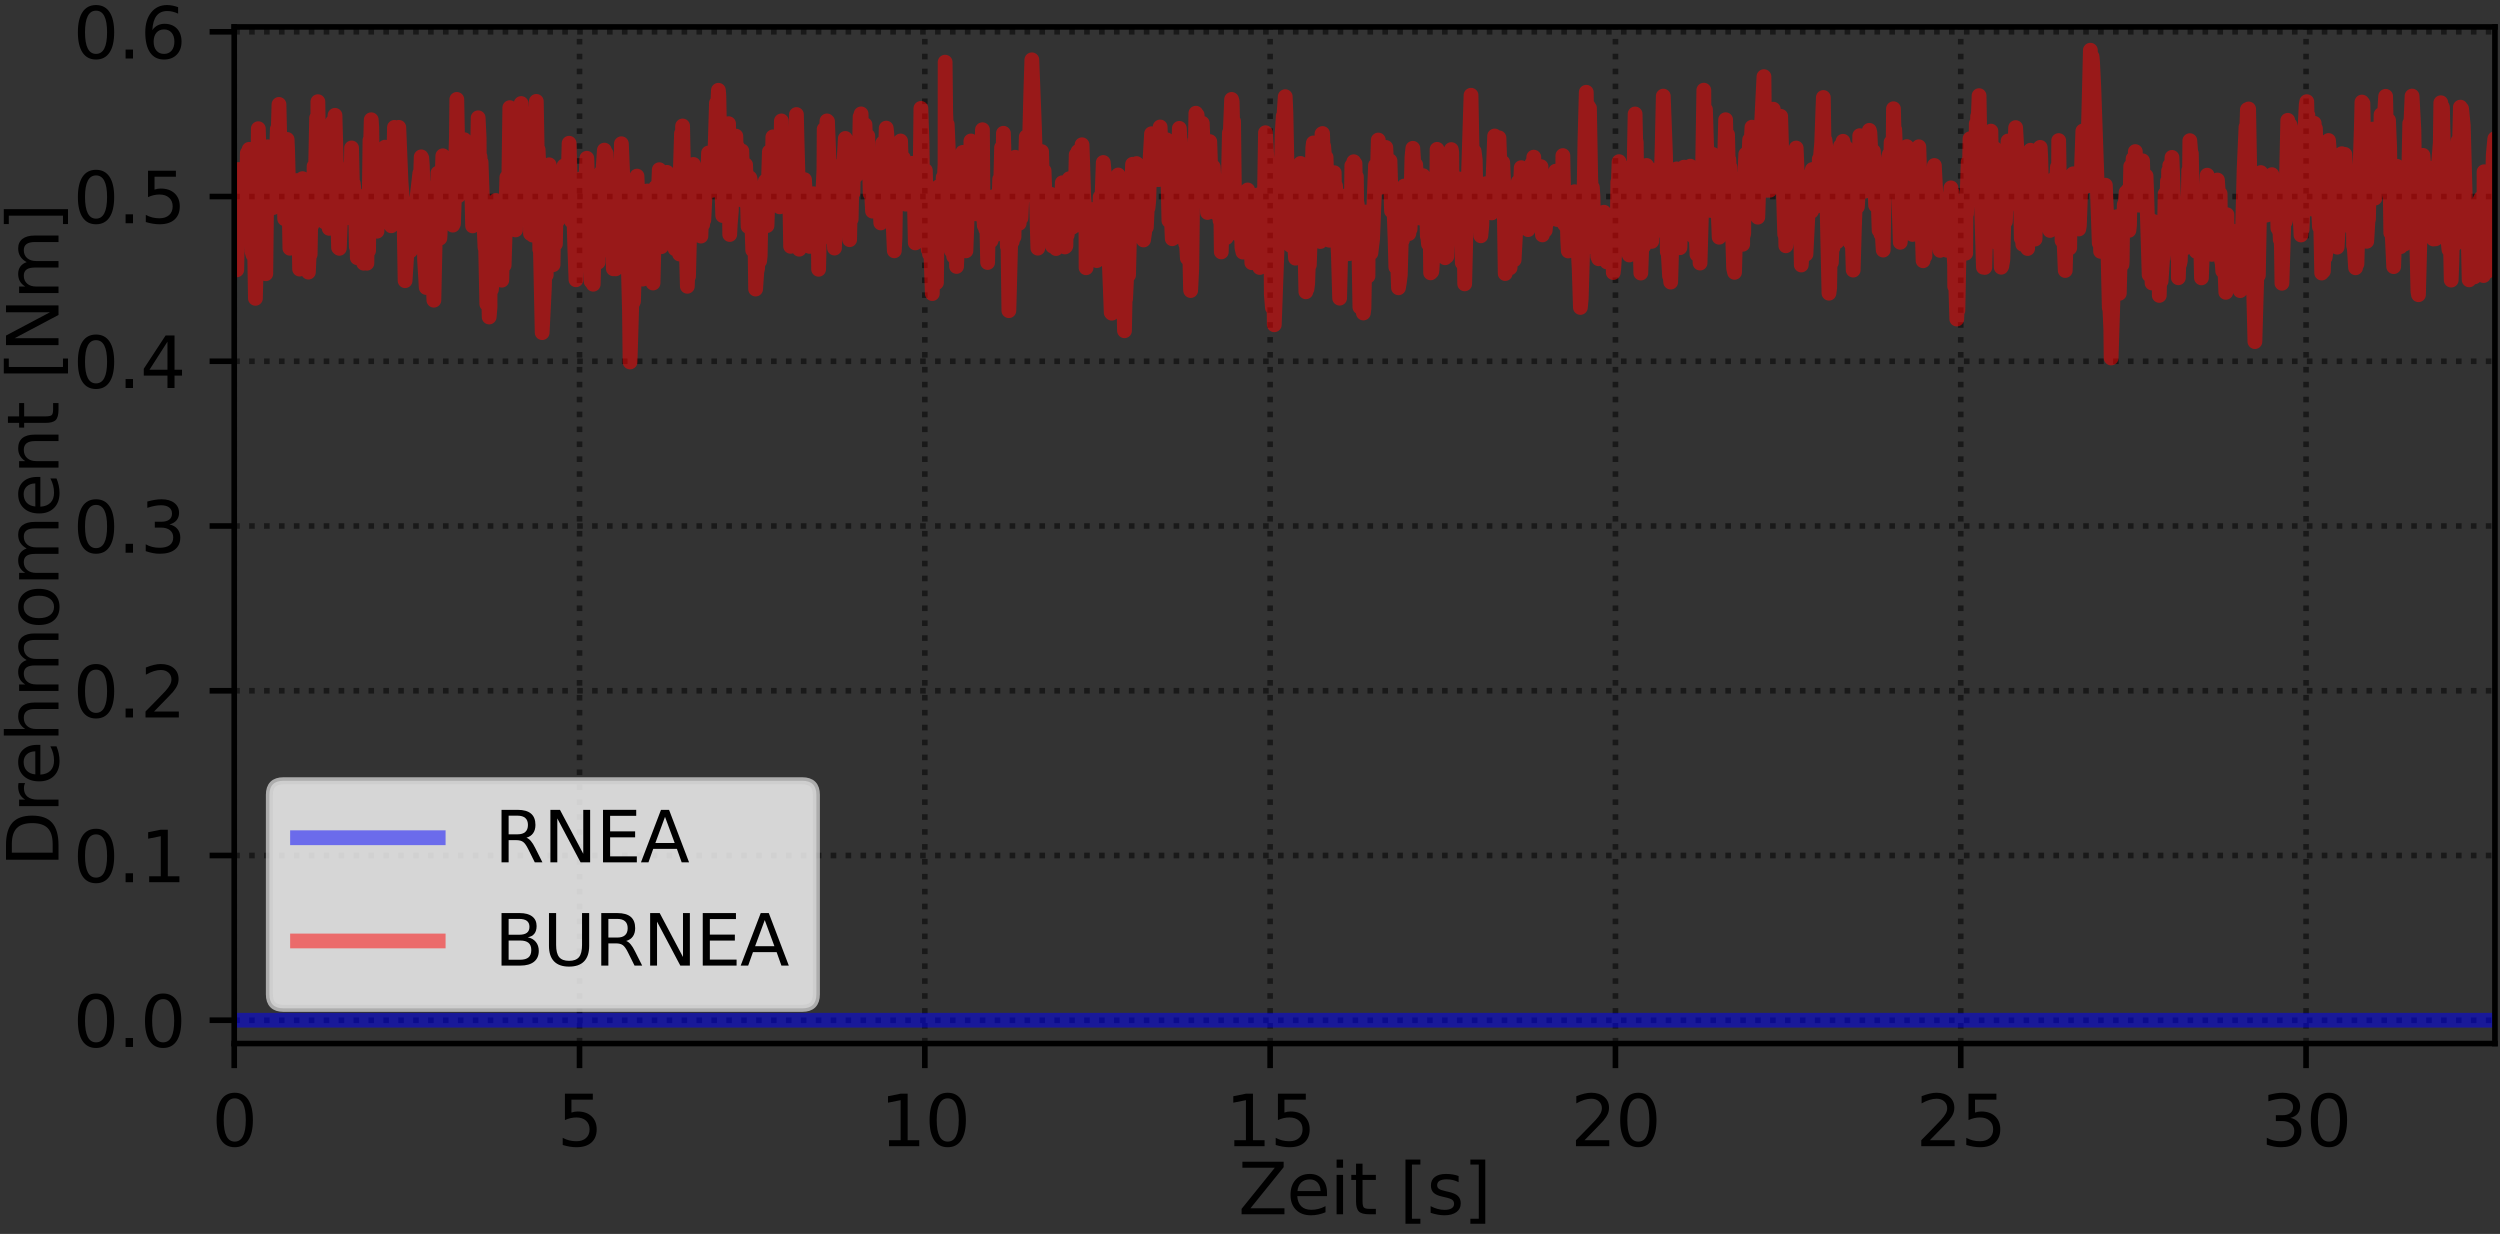 <?xml version="1.0" encoding="utf-8" standalone="no"?>
<!DOCTYPE svg PUBLIC "-//W3C//DTD SVG 1.1//EN"
  "http://www.w3.org/Graphics/SVG/1.1/DTD/svg11.dtd">
<svg xmlns:xlink="http://www.w3.org/1999/xlink" width="355.44pt" height="175.439pt" viewBox="0 0 355.44 175.439" xmlns="http://www.w3.org/2000/svg" version="1.1">
 <rect x="0" y="0" width="355.44" height="175.439" fill="#333333" stroke="none"/>
 <defs>
  <style type="text/css">*{stroke-linejoin: round; stroke-linecap: butt}</style>
 </defs>
 <g id="figure_1">
  <g id="patch_1">
   <path d="M 0 175.439 
L 355.44 175.439 
L 355.44 0 
L 0 0 
L 0 175.439 
z
" style="fill: none"/>
  </g>
  <g id="axes_1">
   <g id="patch_2">
    <path d="M 33.301 148.363 
L 354.72 148.363 
L 354.72 3.83 
L 33.301 3.83 
L 33.301 148.363 
z
" style="fill: none"/>
   </g>
   <g id="matplotlib.axis_1">
    <g id="xtick_1">
     <g id="line2d_1">
      <path d="M 33.301 148.363 
L 33.301 3.83 
" clip-path="url(#pebcf1fad61)" style="fill: none; stroke-dasharray: 0.8,1.32; stroke-dashoffset: 0; stroke: #000000; stroke-opacity: 0.5; stroke-width: 0.8"/>
     </g>
     <g id="line2d_2">
      <defs>
       <path id="ma4c781869f" d="M 0 0 
L 0 3.5 
" style="stroke: #000000; stroke-width: 0.8"/>
      </defs>
      <g>
       <use xlink:href="#ma4c781869f" x="33.301" y="148.363" style="stroke: #000000; stroke-width: 0.8"/>
      </g>
     </g>
     <g id="text_1">
      <!-- 0 -->
      <g transform="translate(30.12 162.962) scale(0.1 -0.1)">
       <defs>
        <path id="DejaVuSans-30" d="M 2034 4250 
Q 1547 4250 1301 3770 
Q 1056 3291 1056 2328 
Q 1056 1369 1301 889 
Q 1547 409 2034 409 
Q 2525 409 2770 889 
Q 3016 1369 3016 2328 
Q 3016 3291 2770 3770 
Q 2525 4250 2034 4250 
z
M 2034 4750 
Q 2819 4750 3233 4129 
Q 3647 3509 3647 2328 
Q 3647 1150 3233 529 
Q 2819 -91 2034 -91 
Q 1250 -91 836 529 
Q 422 1150 422 2328 
Q 422 3509 836 4129 
Q 1250 4750 2034 4750 
z
" transform="scale(0.016)"/>
       </defs>
       <use xlink:href="#DejaVuSans-30"/>
      </g>
     </g>
    </g>
    <g id="xtick_2">
     <g id="line2d_3">
      <path d="M 82.395 148.363 
L 82.395 3.83 
" clip-path="url(#pebcf1fad61)" style="fill: none; stroke-dasharray: 0.8,1.32; stroke-dashoffset: 0; stroke: #000000; stroke-opacity: 0.5; stroke-width: 0.8"/>
     </g>
     <g id="line2d_4">
      <g>
       <use xlink:href="#ma4c781869f" x="82.395" y="148.363" style="stroke: #000000; stroke-width: 0.8"/>
      </g>
     </g>
     <g id="text_2">
      <!-- 5 -->
      <g transform="translate(79.214 162.962) scale(0.1 -0.1)">
       <defs>
        <path id="DejaVuSans-35" d="M 691 4666 
L 3169 4666 
L 3169 4134 
L 1269 4134 
L 1269 2991 
Q 1406 3038 1543 3061 
Q 1681 3084 1819 3084 
Q 2600 3084 3056 2656 
Q 3513 2228 3513 1497 
Q 3513 744 3044 326 
Q 2575 -91 1722 -91 
Q 1428 -91 1123 -41 
Q 819 9 494 109 
L 494 744 
Q 775 591 1075 516 
Q 1375 441 1709 441 
Q 2250 441 2565 725 
Q 2881 1009 2881 1497 
Q 2881 1984 2565 2268 
Q 2250 2553 1709 2553 
Q 1456 2553 1204 2497 
Q 953 2441 691 2322 
L 691 4666 
z
" transform="scale(0.016)"/>
       </defs>
       <use xlink:href="#DejaVuSans-35"/>
      </g>
     </g>
    </g>
    <g id="xtick_3">
     <g id="line2d_5">
      <path d="M 131.489 148.363 
L 131.489 3.83 
" clip-path="url(#pebcf1fad61)" style="fill: none; stroke-dasharray: 0.8,1.32; stroke-dashoffset: 0; stroke: #000000; stroke-opacity: 0.5; stroke-width: 0.8"/>
     </g>
     <g id="line2d_6">
      <g>
       <use xlink:href="#ma4c781869f" x="131.489" y="148.363" style="stroke: #000000; stroke-width: 0.8"/>
      </g>
     </g>
     <g id="text_3">
      <!-- 10 -->
      <g transform="translate(125.127 162.962) scale(0.1 -0.1)">
       <defs>
        <path id="DejaVuSans-31" d="M 794 531 
L 1825 531 
L 1825 4091 
L 703 3866 
L 703 4441 
L 1819 4666 
L 2450 4666 
L 2450 531 
L 3481 531 
L 3481 0 
L 794 0 
L 794 531 
z
" transform="scale(0.016)"/>
       </defs>
       <use xlink:href="#DejaVuSans-31"/>
       <use xlink:href="#DejaVuSans-30" x="63.623"/>
      </g>
     </g>
    </g>
    <g id="xtick_4">
     <g id="line2d_7">
      <path d="M 180.583 148.363 
L 180.583 3.83 
" clip-path="url(#pebcf1fad61)" style="fill: none; stroke-dasharray: 0.8,1.32; stroke-dashoffset: 0; stroke: #000000; stroke-opacity: 0.5; stroke-width: 0.8"/>
     </g>
     <g id="line2d_8">
      <g>
       <use xlink:href="#ma4c781869f" x="180.583" y="148.363" style="stroke: #000000; stroke-width: 0.8"/>
      </g>
     </g>
     <g id="text_4">
      <!-- 15 -->
      <g transform="translate(174.221 162.962) scale(0.1 -0.1)">
       <use xlink:href="#DejaVuSans-31"/>
       <use xlink:href="#DejaVuSans-35" x="63.623"/>
      </g>
     </g>
    </g>
    <g id="xtick_5">
     <g id="line2d_9">
      <path d="M 229.677 148.363 
L 229.677 3.83 
" clip-path="url(#pebcf1fad61)" style="fill: none; stroke-dasharray: 0.8,1.32; stroke-dashoffset: 0; stroke: #000000; stroke-opacity: 0.5; stroke-width: 0.8"/>
     </g>
     <g id="line2d_10">
      <g>
       <use xlink:href="#ma4c781869f" x="229.677" y="148.363" style="stroke: #000000; stroke-width: 0.8"/>
      </g>
     </g>
     <g id="text_5">
      <!-- 20 -->
      <g transform="translate(223.314 162.962) scale(0.1 -0.1)">
       <defs>
        <path id="DejaVuSans-32" d="M 1228 531 
L 3431 531 
L 3431 0 
L 469 0 
L 469 531 
Q 828 903 1448 1529 
Q 2069 2156 2228 2338 
Q 2531 2678 2651 2914 
Q 2772 3150 2772 3378 
Q 2772 3750 2511 3984 
Q 2250 4219 1831 4219 
Q 1534 4219 1204 4116 
Q 875 4013 500 3803 
L 500 4441 
Q 881 4594 1212 4672 
Q 1544 4750 1819 4750 
Q 2544 4750 2975 4387 
Q 3406 4025 3406 3419 
Q 3406 3131 3298 2873 
Q 3191 2616 2906 2266 
Q 2828 2175 2409 1742 
Q 1991 1309 1228 531 
z
" transform="scale(0.016)"/>
       </defs>
       <use xlink:href="#DejaVuSans-32"/>
       <use xlink:href="#DejaVuSans-30" x="63.623"/>
      </g>
     </g>
    </g>
    <g id="xtick_6">
     <g id="line2d_11">
      <path d="M 278.771 148.363 
L 278.771 3.83 
" clip-path="url(#pebcf1fad61)" style="fill: none; stroke-dasharray: 0.8,1.32; stroke-dashoffset: 0; stroke: #000000; stroke-opacity: 0.5; stroke-width: 0.8"/>
     </g>
     <g id="line2d_12">
      <g>
       <use xlink:href="#ma4c781869f" x="278.771" y="148.363" style="stroke: #000000; stroke-width: 0.8"/>
      </g>
     </g>
     <g id="text_6">
      <!-- 25 -->
      <g transform="translate(272.408 162.962) scale(0.1 -0.1)">
       <use xlink:href="#DejaVuSans-32"/>
       <use xlink:href="#DejaVuSans-35" x="63.623"/>
      </g>
     </g>
    </g>
    <g id="xtick_7">
     <g id="line2d_13">
      <path d="M 327.865 148.363 
L 327.865 3.83 
" clip-path="url(#pebcf1fad61)" style="fill: none; stroke-dasharray: 0.8,1.32; stroke-dashoffset: 0; stroke: #000000; stroke-opacity: 0.5; stroke-width: 0.8"/>
     </g>
     <g id="line2d_14">
      <g>
       <use xlink:href="#ma4c781869f" x="327.865" y="148.363" style="stroke: #000000; stroke-width: 0.8"/>
      </g>
     </g>
     <g id="text_7">
      <!-- 30 -->
      <g transform="translate(321.502 162.962) scale(0.1 -0.1)">
       <defs>
        <path id="DejaVuSans-33" d="M 2597 2516 
Q 3050 2419 3304 2112 
Q 3559 1806 3559 1356 
Q 3559 666 3084 287 
Q 2609 -91 1734 -91 
Q 1441 -91 1130 -33 
Q 819 25 488 141 
L 488 750 
Q 750 597 1062 519 
Q 1375 441 1716 441 
Q 2309 441 2620 675 
Q 2931 909 2931 1356 
Q 2931 1769 2642 2001 
Q 2353 2234 1838 2234 
L 1294 2234 
L 1294 2753 
L 1863 2753 
Q 2328 2753 2575 2939 
Q 2822 3125 2822 3475 
Q 2822 3834 2567 4026 
Q 2313 4219 1838 4219 
Q 1578 4219 1281 4162 
Q 984 4106 628 3988 
L 628 4550 
Q 988 4650 1302 4700 
Q 1616 4750 1894 4750 
Q 2613 4750 3031 4423 
Q 3450 4097 3450 3541 
Q 3450 3153 3228 2886 
Q 3006 2619 2597 2516 
z
" transform="scale(0.016)"/>
       </defs>
       <use xlink:href="#DejaVuSans-33"/>
       <use xlink:href="#DejaVuSans-30" x="63.623"/>
      </g>
     </g>
    </g>
    <g id="text_8">
     <!-- Zeit [s] -->
     <g transform="translate(176.064 172.64) scale(0.1 -0.1)">
      <defs>
       <path id="DejaVuSans-5a" d="M 359 4666 
L 4025 4666 
L 4025 4184 
L 1075 531 
L 4097 531 
L 4097 0 
L 288 0 
L 288 481 
L 3238 4134 
L 359 4134 
L 359 4666 
z
" transform="scale(0.016)"/>
       <path id="DejaVuSans-65" d="M 3597 1894 
L 3597 1613 
L 953 1613 
Q 991 1019 1311 708 
Q 1631 397 2203 397 
Q 2534 397 2845 478 
Q 3156 559 3463 722 
L 3463 178 
Q 3153 47 2828 -22 
Q 2503 -91 2169 -91 
Q 1331 -91 842 396 
Q 353 884 353 1716 
Q 353 2575 817 3079 
Q 1281 3584 2069 3584 
Q 2775 3584 3186 3129 
Q 3597 2675 3597 1894 
z
M 3022 2063 
Q 3016 2534 2758 2815 
Q 2500 3097 2075 3097 
Q 1594 3097 1305 2825 
Q 1016 2553 972 2059 
L 3022 2063 
z
" transform="scale(0.016)"/>
       <path id="DejaVuSans-69" d="M 603 3500 
L 1178 3500 
L 1178 0 
L 603 0 
L 603 3500 
z
M 603 4863 
L 1178 4863 
L 1178 4134 
L 603 4134 
L 603 4863 
z
" transform="scale(0.016)"/>
       <path id="DejaVuSans-74" d="M 1172 4494 
L 1172 3500 
L 2356 3500 
L 2356 3053 
L 1172 3053 
L 1172 1153 
Q 1172 725 1289 603 
Q 1406 481 1766 481 
L 2356 481 
L 2356 0 
L 1766 0 
Q 1100 0 847 248 
Q 594 497 594 1153 
L 594 3053 
L 172 3053 
L 172 3500 
L 594 3500 
L 594 4494 
L 1172 4494 
z
" transform="scale(0.016)"/>
       <path id="DejaVuSans-20" transform="scale(0.016)"/>
       <path id="DejaVuSans-5b" d="M 550 4863 
L 1875 4863 
L 1875 4416 
L 1125 4416 
L 1125 -397 
L 1875 -397 
L 1875 -844 
L 550 -844 
L 550 4863 
z
" transform="scale(0.016)"/>
       <path id="DejaVuSans-73" d="M 2834 3397 
L 2834 2853 
Q 2591 2978 2328 3040 
Q 2066 3103 1784 3103 
Q 1356 3103 1142 2972 
Q 928 2841 928 2578 
Q 928 2378 1081 2264 
Q 1234 2150 1697 2047 
L 1894 2003 
Q 2506 1872 2764 1633 
Q 3022 1394 3022 966 
Q 3022 478 2636 193 
Q 2250 -91 1575 -91 
Q 1294 -91 989 -36 
Q 684 19 347 128 
L 347 722 
Q 666 556 975 473 
Q 1284 391 1588 391 
Q 1994 391 2212 530 
Q 2431 669 2431 922 
Q 2431 1156 2273 1281 
Q 2116 1406 1581 1522 
L 1381 1569 
Q 847 1681 609 1914 
Q 372 2147 372 2553 
Q 372 3047 722 3315 
Q 1072 3584 1716 3584 
Q 2034 3584 2315 3537 
Q 2597 3491 2834 3397 
z
" transform="scale(0.016)"/>
       <path id="DejaVuSans-5d" d="M 1947 4863 
L 1947 -844 
L 622 -844 
L 622 -397 
L 1369 -397 
L 1369 4416 
L 622 4416 
L 622 4863 
L 1947 4863 
z
" transform="scale(0.016)"/>
      </defs>
      <use xlink:href="#DejaVuSans-5a"/>
      <use xlink:href="#DejaVuSans-65" x="68.506"/>
      <use xlink:href="#DejaVuSans-69" x="130.029"/>
      <use xlink:href="#DejaVuSans-74" x="157.812"/>
      <use xlink:href="#DejaVuSans-20" x="197.021"/>
      <use xlink:href="#DejaVuSans-5b" x="228.809"/>
      <use xlink:href="#DejaVuSans-73" x="267.822"/>
      <use xlink:href="#DejaVuSans-5d" x="319.922"/>
     </g>
    </g>
   </g>
   <g id="matplotlib.axis_2">
    <g id="ytick_1">
     <g id="line2d_15">
      <path d="M 33.301 145.053 
L 354.72 145.053 
" clip-path="url(#pebcf1fad61)" style="fill: none; stroke-dasharray: 0.8,1.32; stroke-dashoffset: 0; stroke: #000000; stroke-opacity: 0.5; stroke-width: 0.8"/>
     </g>
     <g id="line2d_16">
      <defs>
       <path id="m9170891982" d="M 0 0 
L -3.5 0 
" style="stroke: #000000; stroke-width: 0.8"/>
      </defs>
      <g>
       <use xlink:href="#m9170891982" x="33.301" y="145.053" style="stroke: #000000; stroke-width: 0.8"/>
      </g>
     </g>
     <g id="text_9">
      <!-- 0.0 -->
      <g transform="translate(10.398 148.852) scale(0.1 -0.1)">
       <defs>
        <path id="DejaVuSans-2e" d="M 684 794 
L 1344 794 
L 1344 0 
L 684 0 
L 684 794 
z
" transform="scale(0.016)"/>
       </defs>
       <use xlink:href="#DejaVuSans-30"/>
       <use xlink:href="#DejaVuSans-2e" x="63.623"/>
       <use xlink:href="#DejaVuSans-30" x="95.41"/>
      </g>
     </g>
    </g>
    <g id="ytick_2">
     <g id="line2d_17">
      <path d="M 33.301 121.631 
L 354.72 121.631 
" clip-path="url(#pebcf1fad61)" style="fill: none; stroke-dasharray: 0.8,1.32; stroke-dashoffset: 0; stroke: #000000; stroke-opacity: 0.5; stroke-width: 0.8"/>
     </g>
     <g id="line2d_18">
      <g>
       <use xlink:href="#m9170891982" x="33.301" y="121.631" style="stroke: #000000; stroke-width: 0.8"/>
      </g>
     </g>
     <g id="text_10">
      <!-- 0.1 -->
      <g transform="translate(10.398 125.43) scale(0.1 -0.1)">
       <use xlink:href="#DejaVuSans-30"/>
       <use xlink:href="#DejaVuSans-2e" x="63.623"/>
       <use xlink:href="#DejaVuSans-31" x="95.41"/>
      </g>
     </g>
    </g>
    <g id="ytick_3">
     <g id="line2d_19">
      <path d="M 33.301 98.209 
L 354.72 98.209 
" clip-path="url(#pebcf1fad61)" style="fill: none; stroke-dasharray: 0.8,1.32; stroke-dashoffset: 0; stroke: #000000; stroke-opacity: 0.5; stroke-width: 0.8"/>
     </g>
     <g id="line2d_20">
      <g>
       <use xlink:href="#m9170891982" x="33.301" y="98.209" style="stroke: #000000; stroke-width: 0.8"/>
      </g>
     </g>
     <g id="text_11">
      <!-- 0.2 -->
      <g transform="translate(10.398 102.008) scale(0.1 -0.1)">
       <use xlink:href="#DejaVuSans-30"/>
       <use xlink:href="#DejaVuSans-2e" x="63.623"/>
       <use xlink:href="#DejaVuSans-32" x="95.41"/>
      </g>
     </g>
    </g>
    <g id="ytick_4">
     <g id="line2d_21">
      <path d="M 33.301 74.786 
L 354.72 74.786 
" clip-path="url(#pebcf1fad61)" style="fill: none; stroke-dasharray: 0.8,1.32; stroke-dashoffset: 0; stroke: #000000; stroke-opacity: 0.5; stroke-width: 0.8"/>
     </g>
     <g id="line2d_22">
      <g>
       <use xlink:href="#m9170891982" x="33.301" y="74.786" style="stroke: #000000; stroke-width: 0.8"/>
      </g>
     </g>
     <g id="text_12">
      <!-- 0.3 -->
      <g transform="translate(10.398 78.585) scale(0.1 -0.1)">
       <use xlink:href="#DejaVuSans-30"/>
       <use xlink:href="#DejaVuSans-2e" x="63.623"/>
       <use xlink:href="#DejaVuSans-33" x="95.41"/>
      </g>
     </g>
    </g>
    <g id="ytick_5">
     <g id="line2d_23">
      <path d="M 33.301 51.364 
L 354.72 51.364 
" clip-path="url(#pebcf1fad61)" style="fill: none; stroke-dasharray: 0.8,1.32; stroke-dashoffset: 0; stroke: #000000; stroke-opacity: 0.5; stroke-width: 0.8"/>
     </g>
     <g id="line2d_24">
      <g>
       <use xlink:href="#m9170891982" x="33.301" y="51.364" style="stroke: #000000; stroke-width: 0.8"/>
      </g>
     </g>
     <g id="text_13">
      <!-- 0.4 -->
      <g transform="translate(10.398 55.163) scale(0.1 -0.1)">
       <defs>
        <path id="DejaVuSans-34" d="M 2419 4116 
L 825 1625 
L 2419 1625 
L 2419 4116 
z
M 2253 4666 
L 3047 4666 
L 3047 1625 
L 3713 1625 
L 3713 1100 
L 3047 1100 
L 3047 0 
L 2419 0 
L 2419 1100 
L 313 1100 
L 313 1709 
L 2253 4666 
z
" transform="scale(0.016)"/>
       </defs>
       <use xlink:href="#DejaVuSans-30"/>
       <use xlink:href="#DejaVuSans-2e" x="63.623"/>
       <use xlink:href="#DejaVuSans-34" x="95.41"/>
      </g>
     </g>
    </g>
    <g id="ytick_6">
     <g id="line2d_25">
      <path d="M 33.301 27.942 
L 354.72 27.942 
" clip-path="url(#pebcf1fad61)" style="fill: none; stroke-dasharray: 0.8,1.32; stroke-dashoffset: 0; stroke: #000000; stroke-opacity: 0.5; stroke-width: 0.8"/>
     </g>
     <g id="line2d_26">
      <g>
       <use xlink:href="#m9170891982" x="33.301" y="27.942" style="stroke: #000000; stroke-width: 0.8"/>
      </g>
     </g>
     <g id="text_14">
      <!-- 0.5 -->
      <g transform="translate(10.398 31.741) scale(0.1 -0.1)">
       <use xlink:href="#DejaVuSans-30"/>
       <use xlink:href="#DejaVuSans-2e" x="63.623"/>
       <use xlink:href="#DejaVuSans-35" x="95.41"/>
      </g>
     </g>
    </g>
    <g id="ytick_7">
     <g id="line2d_27">
      <path d="M 33.301 4.519 
L 354.72 4.519 
" clip-path="url(#pebcf1fad61)" style="fill: none; stroke-dasharray: 0.8,1.32; stroke-dashoffset: 0; stroke: #000000; stroke-opacity: 0.5; stroke-width: 0.8"/>
     </g>
     <g id="line2d_28">
      <g>
       <use xlink:href="#m9170891982" x="33.301" y="4.519" style="stroke: #000000; stroke-width: 0.8"/>
      </g>
     </g>
     <g id="text_15">
      <!-- 0.6 -->
      <g transform="translate(10.398 8.318) scale(0.1 -0.1)">
       <defs>
        <path id="DejaVuSans-36" d="M 2113 2584 
Q 1688 2584 1439 2293 
Q 1191 2003 1191 1497 
Q 1191 994 1439 701 
Q 1688 409 2113 409 
Q 2538 409 2786 701 
Q 3034 994 3034 1497 
Q 3034 2003 2786 2293 
Q 2538 2584 2113 2584 
z
M 3366 4563 
L 3366 3988 
Q 3128 4100 2886 4159 
Q 2644 4219 2406 4219 
Q 1781 4219 1451 3797 
Q 1122 3375 1075 2522 
Q 1259 2794 1537 2939 
Q 1816 3084 2150 3084 
Q 2853 3084 3261 2657 
Q 3669 2231 3669 1497 
Q 3669 778 3244 343 
Q 2819 -91 2113 -91 
Q 1303 -91 875 529 
Q 447 1150 447 2328 
Q 447 3434 972 4092 
Q 1497 4750 2381 4750 
Q 2619 4750 2861 4703 
Q 3103 4656 3366 4563 
z
" transform="scale(0.016)"/>
       </defs>
       <use xlink:href="#DejaVuSans-30"/>
       <use xlink:href="#DejaVuSans-2e" x="63.623"/>
       <use xlink:href="#DejaVuSans-36" x="95.41"/>
      </g>
     </g>
    </g>
    <g id="text_16">
     <!-- Drehmoment [Nm] -->
     <g transform="translate(8.318 123.242) rotate(-90) scale(0.1 -0.1)">
      <defs>
       <path id="DejaVuSans-44" d="M 1259 4147 
L 1259 519 
L 2022 519 
Q 2988 519 3436 956 
Q 3884 1394 3884 2338 
Q 3884 3275 3436 3711 
Q 2988 4147 2022 4147 
L 1259 4147 
z
M 628 4666 
L 1925 4666 
Q 3281 4666 3915 4102 
Q 4550 3538 4550 2338 
Q 4550 1131 3912 565 
Q 3275 0 1925 0 
L 628 0 
L 628 4666 
z
" transform="scale(0.016)"/>
       <path id="DejaVuSans-72" d="M 2631 2963 
Q 2534 3019 2420 3045 
Q 2306 3072 2169 3072 
Q 1681 3072 1420 2755 
Q 1159 2438 1159 1844 
L 1159 0 
L 581 0 
L 581 3500 
L 1159 3500 
L 1159 2956 
Q 1341 3275 1631 3429 
Q 1922 3584 2338 3584 
Q 2397 3584 2469 3576 
Q 2541 3569 2628 3553 
L 2631 2963 
z
" transform="scale(0.016)"/>
       <path id="DejaVuSans-68" d="M 3513 2113 
L 3513 0 
L 2938 0 
L 2938 2094 
Q 2938 2591 2744 2837 
Q 2550 3084 2163 3084 
Q 1697 3084 1428 2787 
Q 1159 2491 1159 1978 
L 1159 0 
L 581 0 
L 581 4863 
L 1159 4863 
L 1159 2956 
Q 1366 3272 1645 3428 
Q 1925 3584 2291 3584 
Q 2894 3584 3203 3211 
Q 3513 2838 3513 2113 
z
" transform="scale(0.016)"/>
       <path id="DejaVuSans-6d" d="M 3328 2828 
Q 3544 3216 3844 3400 
Q 4144 3584 4550 3584 
Q 5097 3584 5394 3201 
Q 5691 2819 5691 2113 
L 5691 0 
L 5113 0 
L 5113 2094 
Q 5113 2597 4934 2840 
Q 4756 3084 4391 3084 
Q 3944 3084 3684 2787 
Q 3425 2491 3425 1978 
L 3425 0 
L 2847 0 
L 2847 2094 
Q 2847 2600 2669 2842 
Q 2491 3084 2119 3084 
Q 1678 3084 1418 2786 
Q 1159 2488 1159 1978 
L 1159 0 
L 581 0 
L 581 3500 
L 1159 3500 
L 1159 2956 
Q 1356 3278 1631 3431 
Q 1906 3584 2284 3584 
Q 2666 3584 2933 3390 
Q 3200 3197 3328 2828 
z
" transform="scale(0.016)"/>
       <path id="DejaVuSans-6f" d="M 1959 3097 
Q 1497 3097 1228 2736 
Q 959 2375 959 1747 
Q 959 1119 1226 758 
Q 1494 397 1959 397 
Q 2419 397 2687 759 
Q 2956 1122 2956 1747 
Q 2956 2369 2687 2733 
Q 2419 3097 1959 3097 
z
M 1959 3584 
Q 2709 3584 3137 3096 
Q 3566 2609 3566 1747 
Q 3566 888 3137 398 
Q 2709 -91 1959 -91 
Q 1206 -91 779 398 
Q 353 888 353 1747 
Q 353 2609 779 3096 
Q 1206 3584 1959 3584 
z
" transform="scale(0.016)"/>
       <path id="DejaVuSans-6e" d="M 3513 2113 
L 3513 0 
L 2938 0 
L 2938 2094 
Q 2938 2591 2744 2837 
Q 2550 3084 2163 3084 
Q 1697 3084 1428 2787 
Q 1159 2491 1159 1978 
L 1159 0 
L 581 0 
L 581 3500 
L 1159 3500 
L 1159 2956 
Q 1366 3272 1645 3428 
Q 1925 3584 2291 3584 
Q 2894 3584 3203 3211 
Q 3513 2838 3513 2113 
z
" transform="scale(0.016)"/>
       <path id="DejaVuSans-4e" d="M 628 4666 
L 1478 4666 
L 3547 763 
L 3547 4666 
L 4159 4666 
L 4159 0 
L 3309 0 
L 1241 3903 
L 1241 0 
L 628 0 
L 628 4666 
z
" transform="scale(0.016)"/>
      </defs>
      <use xlink:href="#DejaVuSans-44"/>
      <use xlink:href="#DejaVuSans-72" x="77.002"/>
      <use xlink:href="#DejaVuSans-65" x="115.865"/>
      <use xlink:href="#DejaVuSans-68" x="177.389"/>
      <use xlink:href="#DejaVuSans-6d" x="240.768"/>
      <use xlink:href="#DejaVuSans-6f" x="338.18"/>
      <use xlink:href="#DejaVuSans-6d" x="399.361"/>
      <use xlink:href="#DejaVuSans-65" x="496.773"/>
      <use xlink:href="#DejaVuSans-6e" x="558.297"/>
      <use xlink:href="#DejaVuSans-74" x="621.676"/>
      <use xlink:href="#DejaVuSans-20" x="660.885"/>
      <use xlink:href="#DejaVuSans-5b" x="692.672"/>
      <use xlink:href="#DejaVuSans-4e" x="731.686"/>
      <use xlink:href="#DejaVuSans-6d" x="806.49"/>
      <use xlink:href="#DejaVuSans-5d" x="903.902"/>
     </g>
    </g>
   </g>
   <g id="line2d_29">
    <path d="M 33.301 145.053 
L 354.72 145.053 
L 354.72 145.053 
" clip-path="url(#pebcf1fad61)" style="fill: none; stroke: #0000ff; stroke-opacity: 0.5; stroke-width: 2.1; stroke-linecap: square"/>
   </g>
   <g id="line2d_30">
    <path d="M 33.301 28.487 
L 33.54 36.146 
L 33.662 38.367 
L 33.937 24.098 
L 34.116 32.444 
L 34.202 29.944 
L 34.293 29.696 
L 34.352 30.46 
L 34.432 28.129 
L 34.59 30.406 
L 34.709 28.242 
L 34.791 30.503 
L 34.926 23.71 
L 35.025 24.638 
L 35.104 25.671 
L 35.164 21.764 
L 35.244 22.427 
L 35.361 23.178 
L 35.421 21.231 
L 35.559 22.003 
L 35.68 29.409 
L 35.758 29.244 
L 35.837 35.783 
L 35.975 36.245 
L 36.074 31.054 
L 36.154 32.637 
L 36.313 42.416 
L 36.569 32.599 
L 36.727 18.296 
L 36.886 23.12 
L 36.966 21.605 
L 37.13 29.825 
L 37.213 27.543 
L 37.304 27.571 
L 37.463 29.541 
L 37.542 29.313 
L 37.788 38.919 
L 37.957 24.213 
L 38.058 20.872 
L 38.117 22.196 
L 38.353 29.494 
L 38.473 29.435 
L 38.595 26.893 
L 38.772 25.665 
L 38.855 29.512 
L 38.93 28.604 
L 39.089 23.335 
L 39.249 21.86 
L 39.331 21.62 
L 39.426 18.345 
L 39.505 20.231 
L 39.664 14.845 
L 40 29.233 
L 40.159 20.941 
L 40.253 22.677 
L 40.318 22.055 
L 40.476 31.108 
L 40.635 25.56 
L 40.733 24.523 
L 40.821 19.825 
L 40.892 21.401 
L 41.13 30.709 
L 41.215 35.294 
L 41.31 33.362 
L 41.387 34.205 
L 41.548 27.112 
L 41.706 28.916 
L 41.864 27.797 
L 42.062 28.13 
L 42.22 25.671 
L 42.28 27.42 
L 42.418 27.365 
L 42.598 38.26 
L 42.694 36.973 
L 42.774 36.116 
L 43.014 25.398 
L 43.176 31.754 
L 43.258 31.559 
L 43.351 33.36 
L 43.509 30.296 
L 43.747 28.32 
L 43.833 29.773 
L 43.846 38.689 
L 43.93 36.818 
L 44.011 35.82 
L 44.098 36.167 
L 44.172 31.944 
L 44.268 31.208 
L 44.329 32.022 
L 44.59 28.917 
L 44.657 23.627 
L 44.738 24.683 
L 44.844 25.16 
L 45.014 16.769 
L 45.073 20.046 
L 45.184 17.397 
L 45.196 14.457 
L 45.268 19.158 
L 45.356 21.327 
L 45.494 27.646 
L 45.574 25.695 
L 45.672 25.9 
L 45.754 25.309 
L 46.009 27.104 
L 46.068 26.316 
L 46.128 31.549 
L 46.366 26.228 
L 46.503 23.579 
L 46.662 28.395 
L 46.762 25.484 
L 46.801 32.464 
L 46.862 32.16 
L 47.118 17.883 
L 47.236 18.101 
L 47.281 17.33 
L 47.454 18.315 
L 47.514 20.89 
L 47.627 16.398 
L 48.136 35.211 
L 48.245 35.308 
L 48.403 31.309 
L 48.503 26.082 
L 48.582 30.824 
L 48.759 24.905 
L 48.997 27.52 
L 49.155 30.152 
L 49.254 27.375 
L 49.492 30.351 
L 49.571 30.956 
L 49.893 23.321 
L 49.946 23.544 
L 49.986 21.034 
L 50.143 27.847 
L 50.224 26.082 
L 50.302 26.78 
L 50.56 30.22 
L 50.663 35.099 
L 50.719 32.5 
L 50.798 36.643 
L 50.891 35.156 
L 50.957 35.317 
L 51.154 34.236 
L 51.294 30.645 
L 51.372 31.602 
L 51.491 27.939 
L 51.649 34.154 
L 51.709 37.42 
L 51.788 37.195 
L 52.046 35.027 
L 52.164 37.424 
L 52.207 33.554 
L 52.342 34.346 
L 52.402 35.654 
L 52.6 19.937 
L 52.68 20.748 
L 52.779 17.026 
L 52.858 18.109 
L 53.021 30.095 
L 53.1 27.893 
L 53.199 21.748 
L 53.269 21.894 
L 53.601 27.262 
L 53.601 32.874 
L 53.679 30.259 
L 53.77 27.006 
L 53.948 28.045 
L 54.047 22.53 
L 54.067 25.269 
L 54.086 23.263 
L 54.158 26.928 
L 54.237 27.522 
L 54.332 25.83 
L 54.539 28.375 
L 54.736 20.924 
L 55.21 31.23 
L 55.371 25.686 
L 55.467 27.078 
L 55.546 28.385 
L 55.625 32.101 
L 55.744 31.952 
L 55.947 24.56 
L 56.084 18.107 
L 56.205 19.905 
L 56.361 24.762 
L 56.559 21.357 
L 56.699 18.105 
L 57.015 25.842 
L 57.452 31.512 
L 57.594 39.905 
L 57.946 34.458 
L 58.364 35.663 
L 58.796 34.521 
L 59.258 28.373 
L 59.689 24.619 
L 59.707 26.152 
L 59.786 25.278 
L 59.885 22.301 
L 59.964 22.46 
L 60.044 23.494 
L 60.26 30.28 
L 60.341 29.194 
L 60.362 36.902 
L 60.599 40.877 
L 60.617 40.478 
L 60.821 33.531 
L 60.897 34.774 
L 60.974 33.735 
L 61.092 34.23 
L 61.172 36.915 
L 61.251 35.843 
L 61.353 34.494 
L 61.438 35.746 
L 61.688 42.681 
L 62.042 26.282 
L 62.13 26.755 
L 62.241 26.035 
L 62.261 24.609 
L 62.34 26.447 
L 62.538 33.867 
L 62.577 33.261 
L 62.658 28.24 
L 62.795 27.182 
L 62.959 22.146 
L 63.118 30.994 
L 63.236 23.786 
L 63.326 24.997 
L 63.524 23.066 
L 63.566 23.271 
L 63.9 28.974 
L 63.979 26.832 
L 64.058 29.858 
L 64.159 29.531 
L 64.236 29.81 
L 64.375 32.008 
L 64.474 31.811 
L 64.888 19.654 
L 64.948 14.132 
L 65.206 27.821 
L 65.285 25.918 
L 65.365 25.332 
L 65.464 21.873 
L 65.525 22.345 
L 65.622 21.601 
L 65.781 24.443 
L 65.86 23.617 
L 66.018 19.864 
L 66.276 27.313 
L 66.445 24.978 
L 66.445 23.279 
L 66.542 26.202 
L 66.615 26.29 
L 66.839 23.18 
L 66.917 20.43 
L 67.193 32.117 
L 67.252 31.305 
L 67.41 26.937 
L 67.489 23.236 
L 67.57 24.254 
L 67.668 24.52 
L 67.766 28.809 
L 67.983 16.747 
L 68.121 19.587 
L 68.143 22.43 
L 68.246 22.266 
L 68.301 23.669 
L 68.398 23.056 
L 68.557 27.575 
L 68.635 28.138 
L 68.798 31.587 
L 68.953 35.172 
L 69.013 33.764 
L 69.211 43.226 
L 69.369 36.879 
L 69.548 45.071 
L 69.668 43.694 
L 69.686 35.955 
L 69.804 37.564 
L 69.864 41.182 
L 69.944 40.517 
L 70.022 35.92 
L 70.18 36.203 
L 70.27 35.536 
L 70.3 31.936 
L 70.497 28.502 
L 70.536 29.09 
L 70.675 32.678 
L 70.815 30.684 
L 70.934 34.506 
L 71.051 33.034 
L 71.346 39.836 
L 71.495 31.864 
L 71.677 37.711 
L 72.066 25.19 
L 72.165 26.296 
L 72.282 29.681 
L 72.483 15.305 
L 72.82 28.338 
L 72.899 26.969 
L 72.979 23.543 
L 73.197 23.996 
L 73.296 32.689 
L 73.435 25.221 
L 73.474 17.014 
L 73.553 18.107 
L 73.632 19.987 
L 73.783 19.447 
L 73.831 20.241 
L 73.968 17.601 
L 74.096 14.718 
L 74.132 15.405 
L 74.285 30.503 
L 74.528 22.88 
L 74.725 24.358 
L 74.861 21.335 
L 75.021 22.529 
L 75.099 20.496 
L 75.278 23.545 
L 75.424 33.21 
L 75.536 31.255 
L 75.595 28.942 
L 75.744 33.427 
L 76.103 19.751 
L 76.25 14.415 
L 76.428 24.179 
L 76.506 21.266 
L 76.605 23.332 
L 76.744 35.47 
L 76.823 34.938 
L 77.084 47.292 
L 77.4 40.848 
L 77.558 34.091 
L 77.658 39.102 
L 77.802 25.737 
L 77.957 25.751 
L 78.077 23.432 
L 78.135 24.261 
L 78.313 33.098 
L 78.474 26.145 
L 78.491 27.443 
L 78.59 31.162 
L 78.63 37.638 
L 78.71 32.928 
L 78.79 30.341 
L 78.967 34.688 
L 79.125 27.364 
L 79.265 31.402 
L 79.406 28.515 
L 79.444 24.651 
L 79.543 25.775 
L 79.626 28.246 
L 79.682 27.987 
L 79.841 26.912 
L 79.983 27.502 
L 80.003 28.32 
L 80.181 23.594 
L 80.341 23.87 
L 80.438 23.716 
L 80.497 23.865 
L 80.618 26.977 
L 80.833 23.195 
L 80.913 20.365 
L 81.25 31.423 
L 81.407 31.217 
L 81.494 27.547 
L 81.734 35.504 
L 81.889 39.776 
L 82.123 29.833 
L 82.141 30.517 
L 82.241 31.564 
L 82.42 26.205 
L 82.577 32.008 
L 82.637 30.697 
L 82.716 25.364 
L 83.036 30.868 
L 83.122 30.06 
L 83.429 22.502 
L 83.45 22.782 
L 83.766 35.348 
L 83.865 29.859 
L 84.044 40.006 
L 84.104 37.879 
L 84.203 36.179 
L 84.341 40.41 
L 84.598 30.001 
L 84.717 33.73 
L 84.856 27.02 
L 85.034 37.278 
L 85.183 25.496 
L 85.372 29.912 
L 85.498 24.474 
L 85.59 26.291 
L 85.927 21.343 
L 86.074 25.656 
L 86.101 23.889 
L 86.164 21.803 
L 86.234 23.281 
L 86.339 30.707 
L 86.425 24.682 
L 86.468 29.774 
L 86.648 31.074 
L 86.742 35.172 
L 86.82 31.85 
L 86.879 32.977 
L 87.1 36.233 
L 87.14 34.456 
L 87.204 38.213 
L 87.378 32.119 
L 87.536 38.223 
L 87.777 30.527 
L 87.874 29.83 
L 88.031 25.614 
L 88.19 31.186 
L 88.348 20.437 
L 88.604 26.518 
L 88.685 28.285 
L 88.762 27.592 
L 88.846 28.49 
L 88.923 31.643 
L 89.099 28.778 
L 89.496 44.247 
L 89.578 51.466 
L 89.831 43.03 
L 89.91 41.477 
L 89.989 43.028 
L 90.069 42.835 
L 90.564 25.039 
L 91.055 36.712 
L 91.137 32.667 
L 91.377 39.684 
L 91.536 36.247 
L 91.654 35.403 
L 91.794 28.626 
L 92.029 27.151 
L 92.365 37.883 
L 92.447 34.773 
L 92.545 35.33 
L 92.683 37.192 
L 92.783 37.568 
L 92.847 40.237 
L 93.1 29.868 
L 93.217 26.626 
L 93.258 28.043 
L 93.437 31.366 
L 93.735 24.128 
L 93.836 31.578 
L 94.021 35.072 
L 94.251 26.711 
L 94.37 28.603 
L 94.488 33.66 
L 94.568 33.289 
L 94.829 24.504 
L 94.911 27.021 
L 94.992 33.169 
L 95.008 25.052 
L 95.067 29.468 
L 95.205 26.696 
L 95.266 28.861 
L 95.304 27.624 
L 95.483 28.826 
L 95.582 32.129 
L 95.78 31.326 
L 95.821 26.81 
L 95.9 30.046 
L 95.981 35.381 
L 96.081 30.384 
L 96.238 33.283 
L 96.277 33.163 
L 96.375 26.044 
L 96.455 28.455 
L 96.555 28.763 
L 96.615 36.117 
L 96.633 27.281 
L 96.891 18.98 
L 96.91 19.961 
L 97.028 20.335 
L 97.05 17.909 
L 97.107 20.756 
L 97.465 35.45 
L 97.565 35 
L 97.722 40.701 
L 97.821 38.049 
L 97.896 39.289 
L 98.039 33.404 
L 98.119 32.59 
L 98.296 24.201 
L 98.335 27.566 
L 98.589 23.379 
L 98.83 26.701 
L 98.879 27.909 
L 98.889 24.196 
L 98.948 25.188 
L 99.028 28.888 
L 99.109 27.617 
L 99.405 30.84 
L 99.486 29.683 
L 99.63 31.215 
L 99.652 33.565 
L 99.726 31.232 
L 99.807 29.811 
L 99.902 31.923 
L 99.981 28.084 
L 100.067 31.289 
L 100.381 24.918 
L 100.534 27.208 
L 100.574 26.378 
L 100.736 21.749 
L 100.814 24.871 
L 100.874 24.236 
L 100.971 25.904 
L 101.031 25.833 
L 101.191 27.073 
L 101.229 26.92 
L 101.314 24.362 
L 101.366 26.169 
L 101.445 25.716 
L 101.564 24.51 
L 101.861 14.651 
L 101.942 15.34 
L 102.019 15.264 
L 102.14 12.835 
L 102.201 13.55 
L 102.438 25.057 
L 102.557 24.869 
L 102.757 30.646 
L 102.775 29.441 
L 102.874 27.917 
L 103.032 24.285 
L 103.151 21.997 
L 103.193 18.857 
L 103.351 23.585 
L 103.428 22.416 
L 103.586 17.584 
L 103.751 33.339 
L 103.823 31.874 
L 103.983 29.962 
L 104.064 24.734 
L 104.16 24.885 
L 104.398 28.555 
L 104.478 28.249 
L 104.616 19.349 
L 104.735 23.256 
L 104.813 20.803 
L 104.913 21.491 
L 105.151 28.35 
L 105.329 24.194 
L 105.429 24.857 
L 105.468 21.461 
L 105.547 24.025 
L 105.716 28.546 
L 105.786 27.164 
L 105.924 27.403 
L 106.007 23.433 
L 106.043 24.442 
L 106.121 24.66 
L 106.2 25.626 
L 106.359 32.196 
L 106.522 30.291 
L 106.611 25.292 
L 106.696 25.756 
L 107.021 35.568 
L 107.174 34.035 
L 107.274 29.686 
L 107.43 41.098 
L 107.598 38.64 
L 107.717 38.128 
L 107.826 32.942 
L 107.905 33.176 
L 108.003 37.103 
L 108.082 36.361 
L 108.241 27.593 
L 108.32 28.198 
L 108.408 30.814 
L 108.482 26.458 
L 108.576 30.059 
L 108.656 29.366 
L 108.814 25.745 
L 108.894 27.048 
L 109.053 32.073 
L 109.388 21.569 
L 109.55 25.923 
L 109.805 22.706 
L 109.885 19.465 
L 109.962 23.047 
L 110.048 21.902 
L 110.122 21.153 
L 110.2 27.188 
L 110.282 26.596 
L 110.367 24.569 
L 110.441 26.835 
L 110.661 24.51 
L 110.697 27.441 
L 110.779 24.578 
L 110.855 29.407 
L 111.094 17.193 
L 111.113 18.54 
L 111.374 23.583 
L 111.431 22.299 
L 111.51 20.519 
L 111.589 21.952 
L 111.675 20.884 
L 111.929 27.525 
L 112.049 28.954 
L 112.178 26.287 
L 112.267 26.94 
L 112.405 35.02 
L 112.484 32.857 
L 112.82 24.364 
L 112.979 24.516 
L 113.057 27.291 
L 113.096 25.349 
L 113.234 16.286 
L 113.316 19.9 
L 113.581 29.365 
L 113.631 35.431 
L 113.731 33.048 
L 113.81 28.5 
L 113.989 33.118 
L 114.15 33.735 
L 114.384 25.54 
L 114.861 34.701 
L 114.88 33.625 
L 115.019 30.279 
L 115.1 35.03 
L 115.121 33.291 
L 115.365 29.013 
L 115.434 31.597 
L 115.649 27.546 
L 115.772 30.531 
L 115.85 30.525 
L 115.93 33.143 
L 116.127 31.184 
L 116.326 31.902 
L 116.386 38.286 
L 116.445 35.847 
L 116.505 30.599 
L 116.583 31.231 
L 116.763 28.271 
L 116.824 31.489 
L 117.019 26.755 
L 117.141 24.135 
L 117.177 18.364 
L 117.197 20.658 
L 117.296 19.742 
L 117.323 22.948 
L 117.577 17.191 
L 117.653 17.257 
L 117.891 23.457 
L 117.969 23.073 
L 118.146 31.073 
L 118.424 34.13 
L 118.504 30.564 
L 118.564 32.694 
L 118.643 35.27 
L 118.999 23.708 
L 119.158 26.454 
L 119.217 27.438 
L 119.296 32.098 
L 119.475 24.58 
L 119.694 26.777 
L 119.87 23.546 
L 119.949 23.903 
L 120.184 19.682 
L 120.271 24.028 
L 120.316 23.767 
L 120.602 32.892 
L 120.681 32.963 
L 120.786 29.717 
L 120.798 34.077 
L 120.858 30.898 
L 121.017 31.169 
L 121.12 26.254 
L 121.195 26.601 
L 121.266 27.451 
L 121.353 23.229 
L 121.433 24.041 
L 121.655 25.053 
L 121.754 22.444 
L 121.83 23.21 
L 122.008 20.778 
L 122.073 23.585 
L 122.195 21.494 
L 122.286 16.601 
L 122.326 17.521 
L 122.428 16.195 
L 122.604 23.792 
L 122.723 22.646 
L 122.784 24.326 
L 122.917 22.504 
L 122.981 17.725 
L 123.061 19.781 
L 123.147 24.664 
L 123.22 22.745 
L 123.377 19.315 
L 123.457 23.725 
L 123.6 22.497 
L 123.717 27.548 
L 123.795 26.505 
L 123.874 26.582 
L 124.052 30.019 
L 124.112 29.947 
L 124.312 24.196 
L 124.39 25.933 
L 124.47 25.783 
L 124.562 23.305 
L 124.687 28.318 
L 124.769 23.199 
L 124.867 23.243 
L 125.226 31.694 
L 125.265 29.555 
L 125.344 29.196 
L 125.522 20.311 
L 125.72 27.826 
L 125.998 18.214 
L 126.077 18.943 
L 126.335 22.357 
L 126.414 23.636 
L 126.581 22.427 
L 126.731 23.734 
L 126.77 28.426 
L 126.829 28.368 
L 127.15 35.658 
L 127.249 33.817 
L 127.308 29.808 
L 127.703 27.411 
L 127.823 20.806 
L 127.881 21.129 
L 128.04 20.044 
L 128.218 25.356 
L 128.316 25.223 
L 128.42 22.437 
L 128.612 28.059 
L 128.692 25.947 
L 128.774 29.03 
L 128.964 26.299 
L 129.028 27.768 
L 129.107 27.389 
L 129.286 24.95 
L 129.386 28.765 
L 129.483 26.733 
L 129.529 28.598 
L 129.72 23.217 
L 129.859 26.392 
L 129.963 26.381 
L 130.131 34.534 
L 130.256 31.939 
L 130.394 28.032 
L 130.434 28.179 
L 130.513 30.895 
L 130.691 25.599 
L 130.77 29.675 
L 130.929 15.411 
L 130.992 17.419 
L 131.088 20.048 
L 131.246 32.013 
L 131.344 28.003 
L 131.483 31.176 
L 131.564 24.236 
L 131.821 34.023 
L 131.979 35.517 
L 132.06 34.69 
L 132.154 36.128 
L 132.232 35.972 
L 132.332 35.348 
L 132.55 41.74 
L 132.868 27.674 
L 133.003 30.114 
L 133.062 29.187 
L 133.126 31.124 
L 133.141 40.186 
L 133.201 35.425 
L 133.303 33.203 
L 133.401 26.568 
L 133.459 28.985 
L 133.856 33.104 
L 134.099 25.206 
L 134.226 26.041 
L 134.36 23.339 
L 134.375 8.839 
L 134.455 15.913 
L 134.59 19.621 
L 134.671 17.683 
L 135.046 26.358 
L 135.204 29.095 
L 135.284 35.673 
L 135.335 33.982 
L 135.462 30.814 
L 135.582 36.45 
L 135.741 31.809 
L 135.819 34.674 
L 135.899 32.507 
L 135.998 37.883 
L 136.176 33.765 
L 136.236 34.689 
L 136.336 32.912 
L 136.493 28.953 
L 136.556 32.072 
L 136.658 31.717 
L 136.671 27.609 
L 136.81 29.196 
L 136.869 21.666 
L 136.969 24.682 
L 137.049 24.463 
L 137.329 35.667 
L 137.703 25.895 
L 137.783 26.58 
L 137.901 28.593 
L 137.961 26.875 
L 138.04 20.044 
L 138.2 24.749 
L 138.277 20.78 
L 138.534 28.328 
L 138.635 28.022 
L 138.852 30.408 
L 139.009 20.271 
L 139.091 24.314 
L 139.169 23.374 
L 139.266 21.517 
L 139.427 26.57 
L 139.682 18.444 
L 139.756 28.621 
L 139.945 32.087 
L 140.059 32.099 
L 140.161 32.632 
L 140.237 29.215 
L 140.417 37.322 
L 140.562 29.945 
L 140.653 32.418 
L 140.732 31.278 
L 140.867 31.802 
L 140.888 34.25 
L 140.979 34.015 
L 141.085 32.957 
L 141.224 27.962 
L 141.305 31.057 
L 141.402 30.362 
L 141.481 28.264 
L 141.629 32.511 
L 141.739 30.513 
L 141.802 31.054 
L 141.909 33.241 
L 142.129 25.481 
L 142.225 28.038 
L 142.403 20.971 
L 142.462 23.503 
L 142.603 22.853 
L 142.662 18.947 
L 142.72 20.751 
L 142.862 30.568 
L 143.018 27.713 
L 143.217 35.037 
L 143.276 32.091 
L 143.436 44.172 
L 143.515 41.411 
L 143.713 33.666 
L 143.794 34.223 
L 143.912 34.349 
L 144.01 27.092 
L 144.09 33.802 
L 144.168 33.67 
L 144.327 22.358 
L 144.486 26.317 
L 144.566 22.887 
L 144.665 24.67 
L 144.902 31.755 
L 145.025 24.176 
L 145.161 30.994 
L 145.341 26.381 
L 145.463 28.104 
L 145.556 23.369 
L 145.635 23.515 
L 145.715 22.222 
L 145.832 22.402 
L 145.914 19.442 
L 145.972 20.58 
L 146.072 24.678 
L 146.138 24.674 
L 146.209 22.175 
L 146.288 23.355 
L 146.56 13.03 
L 146.704 8.505 
L 147.08 18.205 
L 147.554 35.282 
L 147.596 34.862 
L 147.773 27.404 
L 147.853 31.33 
L 148.091 21.55 
L 148.261 27.496 
L 148.441 24.278 
L 148.657 30.255 
L 148.696 28.108 
L 148.857 30.885 
L 148.913 32.683 
L 149.072 28.967 
L 149.15 31.45 
L 149.467 27.64 
L 149.567 32.448 
L 149.646 34.991 
L 149.745 30.573 
L 149.823 30.638 
L 149.934 29.799 
L 149.983 28.341 
L 150.145 35.338 
L 150.259 34.645 
L 150.478 28.127 
L 150.635 33.115 
L 150.9 31.359 
L 151.031 25.987 
L 151.153 28.66 
L 151.229 34.536 
L 151.288 34.39 
L 151.407 35.112 
L 151.506 35.042 
L 151.547 34.932 
L 151.626 30.467 
L 151.729 33.413 
L 151.767 33.042 
L 151.944 29.642 
L 152.021 25.407 
L 152.121 26.574 
L 152.182 29.622 
L 152.358 26.884 
L 152.437 32.321 
L 152.516 27.681 
L 152.597 28.969 
L 152.774 32.111 
L 153.01 21.994 
L 153.153 25.335 
L 153.267 21.534 
L 153.366 22.642 
L 153.447 21.631 
L 153.503 24.127 
L 153.583 23.294 
L 153.741 21.669 
L 153.824 22.893 
L 153.839 20.582 
L 153.919 22.754 
L 154.077 28.004 
L 154.395 31.529 
L 154.414 38.069 
L 154.474 36.2 
L 154.81 33.768 
L 154.872 31.058 
L 154.929 33.307 
L 155.131 30.932 
L 155.223 30.769 
L 155.311 29.796 
L 155.391 32.563 
L 155.451 32.276 
L 155.871 36.907 
L 155.945 37.051 
L 156.024 35.248 
L 156.123 35.367 
L 156.262 34.291 
L 156.42 27.998 
L 156.442 28.824 
L 156.539 30.557 
L 156.617 29.755 
L 156.858 23.102 
L 157.019 24.795 
L 157.192 33.98 
L 157.281 32.92 
L 157.339 31.812 
L 157.415 32.915 
L 157.512 37.025 
L 157.592 35.705 
L 157.67 36.17 
L 157.989 44.449 
L 158.069 44.532 
L 158.325 38.121 
L 158.483 40.461 
L 158.979 24.881 
L 159.058 26.66 
L 159.296 37.307 
L 159.377 37.981 
L 159.473 36.663 
L 159.552 41.792 
L 159.632 36.292 
L 159.876 47.024 
L 159.951 43.223 
L 159.97 35.506 
L 160.033 42.502 
L 160.229 38.284 
L 160.288 38.439 
L 160.367 34.502 
L 160.455 39.111 
L 160.699 29.031 
L 160.783 30.169 
L 161.024 23.354 
L 161.178 26.662 
L 161.258 26.453 
L 161.34 30.428 
L 161.596 23.258 
L 161.836 32.547 
L 161.912 30.3 
L 161.994 30.408 
L 162.168 25.573 
L 162.425 31.377 
L 162.544 29.549 
L 162.585 34.119 
L 162.73 33.11 
L 162.812 31.165 
L 162.986 32.316 
L 163.173 28.318 
L 163.222 29.551 
L 163.328 28.482 
L 163.462 23.456 
L 163.722 19.013 
L 163.816 22.345 
L 163.974 22.59 
L 164.034 25.647 
L 164.054 24.585 
L 164.133 24.476 
L 164.312 19.322 
L 164.548 24.349 
L 164.629 20.511 
L 164.746 25.536 
L 164.944 18.053 
L 165.122 22.833 
L 165.182 24.155 
L 165.281 23.833 
L 165.379 21.879 
L 165.44 23.011 
L 165.539 20.309 
L 165.617 22.55 
L 165.696 21.663 
L 165.775 22.745 
L 165.874 19.875 
L 165.938 20.197 
L 166.19 31.372 
L 166.27 30.962 
L 166.488 29.716 
L 166.666 33.941 
L 166.827 33.852 
L 166.923 27.798 
L 167.16 21.419 
L 167.24 20.504 
L 167.325 21.362 
L 167.398 23.237 
L 167.558 21.973 
L 167.675 18.248 
L 167.821 20.708 
L 167.833 19.969 
L 167.913 25.326 
L 167.991 23.882 
L 168.09 29.054 
L 168.21 26.437 
L 168.23 29.955 
L 168.318 29.091 
L 168.414 29.72 
L 168.567 34.638 
L 168.632 33.706 
L 168.81 36.711 
L 168.889 34.555 
L 168.988 35.497 
L 169.088 33.062 
L 169.266 41.157 
L 169.285 41.309 
L 169.443 38.132 
L 169.548 29.66 
L 169.647 27.838 
L 169.728 23.422 
L 169.785 24.024 
L 169.969 19.584 
L 170.023 16.096 
L 170.124 16.385 
L 170.201 16.338 
L 170.418 19.722 
L 170.519 25.455 
L 170.597 24.13 
L 170.676 24.144 
L 170.938 17.52 
L 171.196 24.491 
L 171.343 21.567 
L 171.679 30.21 
L 171.897 25.442 
L 172 20.129 
L 172.155 24.663 
L 172.273 23.758 
L 172.412 25.442 
L 172.491 23.715 
L 172.886 30.295 
L 172.968 27.454 
L 173.065 28.783 
L 173.223 27.631 
L 173.381 29.192 
L 173.463 31.364 
L 173.58 31.179 
L 173.638 35.815 
L 173.699 33.283 
L 173.797 33.051 
L 174.035 30.512 
L 174.115 32.137 
L 174.211 31.888 
L 174.337 33.789 
L 174.433 31.069 
L 174.455 27.096 
L 174.589 28.094 
L 174.79 18.882 
L 174.848 20.471 
L 175.104 14.133 
L 175.184 14.424 
L 175.265 18.234 
L 175.386 17.254 
L 175.521 28.932 
L 175.58 32.846 
L 175.741 30.172 
L 175.758 31.43 
L 175.941 33.268 
L 176.138 31.651 
L 176.154 32.282 
L 176.252 28.381 
L 176.432 28.875 
L 176.571 35.208 
L 176.711 35.842 
L 176.748 33.374 
L 176.808 33.728 
L 176.986 35.639 
L 177.065 32.638 
L 177.144 33.526 
L 177.223 32.849 
L 177.385 27.008 
L 177.639 33.539 
L 177.718 30.47 
L 177.797 31.887 
L 177.979 37.349 
L 178.214 35.171 
L 178.373 29.433 
L 178.533 32.015 
L 178.61 31.518 
L 178.77 28.954 
L 178.83 27.718 
L 178.868 29.164 
L 179.104 38.031 
L 179.268 34.686 
L 179.434 34.565 
L 179.492 35.597 
L 179.609 29.418 
L 179.74 30.062 
L 179.919 18.869 
L 180.433 28.33 
L 180.494 27.095 
L 180.671 31.91 
L 180.751 41.863 
L 180.908 43.745 
L 180.988 43.482 
L 181.147 44.301 
L 181.172 46.174 
L 181.566 35.456 
L 181.995 31.836 
L 182.293 18.894 
L 182.452 16.49 
L 182.551 16.323 
L 182.729 13.742 
L 182.828 16.098 
L 182.967 22.871 
L 183.203 31.571 
L 183.302 30.465 
L 183.449 34.87 
L 183.681 33.549 
L 183.878 31.75 
L 183.959 34.591 
L 184.015 34.342 
L 184.189 36.707 
L 184.274 30.378 
L 184.353 26.173 
L 184.54 31.077 
L 184.614 32.019 
L 184.908 23.237 
L 184.949 23.258 
L 185.088 27.324 
L 185.186 34.231 
L 185.368 29.501 
L 185.503 34.038 
L 185.662 41.487 
L 185.761 40.962 
L 185.82 41.081 
L 185.919 40.316 
L 186.097 35.333 
L 186.156 37.678 
L 186.415 30.218 
L 186.651 20.987 
L 186.73 20.324 
L 186.968 24.59 
L 187.047 24.64 
L 187.205 26.392 
L 187.285 25.824 
L 187.365 26.086 
L 187.541 28.186 
L 187.641 25.737 
L 187.703 26.388 
L 187.719 34.338 
L 187.958 19.025 
L 188.036 18.983 
L 188.121 21.471 
L 188.195 20.776 
L 188.355 22.72 
L 188.492 22.661 
L 188.535 22.354 
L 188.689 26.849 
L 188.789 25.482 
L 189.006 34.154 
L 189.255 28.672 
L 189.415 28.191 
L 189.507 26.393 
L 189.59 27.254 
L 189.692 24.556 
L 189.749 27.682 
L 189.878 26.42 
L 189.927 27.298 
L 190.187 34.36 
L 190.283 36.109 
L 190.463 42.39 
L 190.646 34.598 
L 190.723 36.707 
L 190.969 28.836 
L 191.086 29.714 
L 191.206 27.871 
L 191.403 35.548 
L 191.584 31.443 
L 191.799 36.066 
L 192.041 27.928 
L 192.135 28.739 
L 192.198 23.552 
L 192.293 26.207 
L 192.472 22.994 
L 192.59 25.462 
L 192.65 23.254 
L 192.712 26.452 
L 192.847 25.109 
L 192.913 31.067 
L 192.94 28.871 
L 193.105 30.133 
L 193.342 43.664 
L 193.422 43.644 
L 193.52 43.155 
L 193.678 38.772 
L 193.836 44.501 
L 193.921 43.849 
L 194.16 30.143 
L 194.239 32.665 
L 194.337 31.64 
L 194.494 39.254 
L 194.531 32.552 
L 194.573 33.946 
L 194.653 32.161 
L 194.909 35.982 
L 194.988 35.297 
L 195.148 33.997 
L 195.562 23.506 
L 195.722 26.48 
L 195.8 25.828 
L 195.958 19.908 
L 195.978 24.628 
L 196.042 20.64 
L 196.137 20.839 
L 196.295 26.634 
L 196.453 22.859 
L 196.537 22.892 
L 196.612 21.541 
L 196.792 24.912 
L 197.027 20.962 
L 197.304 26.409 
L 197.363 23.192 
L 197.428 25.201 
L 197.503 25.282 
L 197.622 22.85 
L 197.838 29.992 
L 198.095 27.168 
L 198.352 34.163 
L 198.452 37.977 
L 198.511 37.598 
L 198.57 35.651 
L 198.657 35.746 
L 198.829 40.918 
L 198.948 40.209 
L 199.09 39.087 
L 199.245 33.684 
L 199.366 32.891 
L 199.386 34.16 
L 199.642 26.45 
L 199.72 31.844 
L 199.8 29.644 
L 199.979 33.161 
L 200.059 31.865 
L 200.209 31.709 
L 200.302 33.217 
L 200.395 32.375 
L 200.484 32.575 
L 200.747 22.334 
L 200.87 21.085 
L 201.126 25.069 
L 201.282 23.422 
L 201.462 26.535 
L 201.599 30.642 
L 201.717 30.976 
L 201.776 28.103 
L 201.996 29.538 
L 202.114 28.649 
L 202.291 28.318 
L 202.331 24.981 
L 202.361 27.358 
L 202.45 27.961 
L 202.548 31.311 
L 202.59 29.864 
L 202.687 30.595 
L 202.821 28.85 
L 202.928 33.568 
L 203.016 33.847 
L 203.09 34.691 
L 203.223 34.905 
L 203.269 34.584 
L 203.325 30.362 
L 203.342 33.209 
L 203.401 38.792 
L 203.561 38.627 
L 203.6 38.324 
L 203.986 31.591 
L 204.142 31.999 
L 204.231 33.059 
L 204.318 21.233 
L 204.401 24.08 
L 204.635 26.745 
L 204.753 29.545 
L 204.872 28.307 
L 204.951 25.823 
L 205.011 26.126 
L 205.308 35.786 
L 205.371 32.87 
L 205.465 36.646 
L 205.624 33.273 
L 205.703 36.445 
L 205.783 32.823 
L 205.941 33.507 
L 206.12 25.477 
L 206.247 24.873 
L 206.341 21.266 
L 206.407 21.674 
L 206.44 26.498 
L 206.54 26.284 
L 206.698 33.869 
L 206.729 27.457 
L 206.757 29.454 
L 206.955 26.937 
L 207.016 27.242 
L 207.201 31.456 
L 207.43 25.435 
L 207.511 28.65 
L 207.59 27.584 
L 207.828 34.335 
L 207.906 37.368 
L 208.025 33.879 
L 208.087 34.599 
L 208.18 34.651 
L 208.243 40.359 
L 208.48 30.618 
L 208.646 29.157 
L 209.144 13.542 
L 209.375 25.352 
L 209.47 25.232 
L 209.589 21.504 
L 209.744 22.733 
L 209.886 29.922 
L 210.143 26.067 
L 210.364 32.278 
L 210.441 30.679 
L 210.54 33.524 
L 210.68 32.01 
L 210.758 28.238 
L 210.837 28.734 
L 210.944 29.172 
L 211.035 27.652 
L 211.135 29.889 
L 211.233 26.119 
L 211.273 27.595 
L 211.351 27.716 
L 211.43 29.049 
L 211.51 27.392 
L 211.766 29.165 
L 211.986 27.173 
L 212.084 30.271 
L 212.501 19.335 
L 212.58 22.093 
L 212.657 21.986 
L 212.739 21.247 
L 212.855 21.689 
L 212.934 23.564 
L 213.115 19.593 
L 213.31 25.106 
L 213.372 25.91 
L 213.487 23.051 
L 213.586 23.557 
L 213.65 23.083 
L 213.829 27.033 
L 214.004 38.895 
L 214.144 34.291 
L 214.322 35.884 
L 214.401 35.58 
L 214.46 34.394 
L 214.542 34.948 
L 214.699 38.08 
L 214.786 30.01 
L 214.957 34.95 
L 215.046 34.658 
L 215.116 32.79 
L 215.274 36.945 
L 215.867 25.839 
L 216.106 28.294 
L 216.281 23.839 
L 216.519 29.168 
L 216.598 30.002 
L 216.698 29.929 
L 216.817 29.442 
L 216.914 24.95 
L 217.037 29.999 
L 217.073 28.284 
L 217.214 29.884 
L 217.252 32.649 
L 217.429 27.083 
L 217.514 28.844 
L 217.588 25.636 
L 217.707 26.153 
L 217.757 27.405 
L 217.814 23.22 
L 217.828 23.625 
L 217.907 24.898 
L 218.065 22.343 
L 218.144 24.261 
L 218.238 29.332 
L 218.322 26.495 
L 218.421 27.562 
L 218.502 24.083 
L 218.701 29.648 
L 218.78 30.535 
L 218.877 26.42 
L 219.095 23.695 
L 219.294 33.396 
L 219.374 29.909 
L 219.452 30.086 
L 219.53 29.681 
L 219.688 32.76 
L 220.025 29.358 
L 220.124 30.457 
L 220.192 30.42 
L 220.303 29.487 
L 220.443 30.961 
L 220.52 30.513 
L 220.599 30.965 
L 220.718 30.882 
L 220.788 31.116 
L 220.859 26.163 
L 220.936 27.939 
L 221.015 27.152 
L 221.113 29.081 
L 221.172 24.342 
L 221.253 25.91 
L 221.41 31.212 
L 221.588 26.069 
L 221.654 29.133 
L 221.826 25.832 
L 222.007 30.079 
L 222.164 26.988 
L 222.202 22.12 
L 222.243 24.294 
L 222.421 31.863 
L 222.519 31.201 
L 222.678 32.221 
L 222.737 28.181 
L 222.894 34.161 
L 222.974 35.682 
L 223.23 31.044 
L 223.31 30.343 
L 223.381 31.522 
L 223.468 31.035 
L 223.548 31.275 
L 223.647 28.535 
L 223.706 29.13 
L 223.795 28.904 
L 223.863 27.257 
L 223.95 27.701 
L 224.2 32.429 
L 224.518 38.109 
L 224.695 43.71 
L 224.815 42.414 
L 225.052 34.37 
L 225.112 33.434 
L 225.337 20.169 
L 225.528 13.118 
L 225.586 16.873 
L 225.685 16.674 
L 225.824 15.107 
L 225.889 15.325 
L 225.982 15.359 
L 226.161 25.297 
L 226.319 28.4 
L 226.398 26.655 
L 226.483 27.982 
L 226.577 32.105 
L 226.655 32.067 
L 226.861 35.169 
L 226.913 33.582 
L 226.994 35.6 
L 227.116 32.093 
L 227.151 36.435 
L 227.288 36.789 
L 227.408 33.062 
L 227.489 35.551 
L 227.546 33.888 
L 227.626 33.956 
L 227.724 34.544 
L 227.804 34.134 
L 228.042 30.174 
L 228.363 35.923 
L 228.458 37.24 
L 228.657 32.711 
L 228.724 37.187 
L 228.775 36.088 
L 228.957 34.679 
L 229.037 34.841 
L 229.135 32.833 
L 229.194 35.994 
L 229.35 33.7 
L 229.37 38.75 
L 229.443 38.139 
L 229.769 32.679 
L 229.859 33.741 
L 229.933 32.039 
L 230.012 25.867 
L 230.091 25.884 
L 230.191 22.981 
L 230.429 30.931 
L 230.586 27.953 
L 230.724 26.998 
L 230.803 27.38 
L 230.823 29.517 
L 230.922 29.137 
L 231.001 28.569 
L 231.16 23.918 
L 231.577 32.996 
L 231.646 36.252 
L 231.736 33.97 
L 231.846 34.713 
L 231.955 33.522 
L 231.994 35.025 
L 232.094 30.467 
L 232.154 32.784 
L 232.472 16.203 
L 232.551 19.844 
L 232.632 20.255 
L 232.708 26.08 
L 232.81 23.96 
L 232.87 28.082 
L 233.026 24.358 
L 233.045 31.674 
L 233.124 31.542 
L 233.285 38.823 
L 233.542 31.849 
L 233.69 35.014 
L 233.779 30.583 
L 234.097 23.522 
L 234.276 30.375 
L 234.375 29.18 
L 234.514 24.002 
L 234.834 34.32 
L 234.995 28.177 
L 235.075 28.774 
L 235.252 27.426 
L 235.411 31.866 
L 235.49 30.39 
L 235.569 30.652 
L 235.708 29.824 
L 235.747 32.75 
L 235.984 28.933 
L 236.063 29.529 
L 236.323 20.653 
L 236.48 13.662 
L 236.796 22.033 
L 237.054 35.815 
L 237.154 35.516 
L 237.37 39.245 
L 237.451 39.052 
L 237.533 40.106 
L 237.786 31.545 
L 237.904 26.872 
L 238.004 27.964 
L 238.203 24.266 
L 238.263 24.349 
L 238.385 24.011 
L 238.455 27.903 
L 238.541 27.1 
L 238.681 33.555 
L 238.819 33.651 
L 238.846 35.22 
L 238.939 32.558 
L 239.054 32.599 
L 239.414 23.767 
L 239.596 26.105 
L 239.682 24.71 
L 239.788 30.631 
L 239.828 26.74 
L 239.909 26.379 
L 240.004 25.144 
L 240.064 25.806 
L 240.161 25.827 
L 240.24 27.673 
L 240.323 23.628 
L 240.42 23.814 
L 240.818 33.655 
L 240.893 28.913 
L 240.992 32.77 
L 241.122 32.536 
L 241.27 36.192 
L 241.37 34.387 
L 241.428 35.643 
L 241.547 32.141 
L 241.646 34.029 
L 241.707 37.402 
L 242.043 25.629 
L 242.241 12.82 
L 242.282 19.377 
L 242.362 17.781 
L 242.478 15.58 
L 242.797 25.942 
L 242.858 24.351 
L 242.938 28.407 
L 243.076 29.604 
L 243.162 26.012 
L 243.198 29.918 
L 243.293 29.131 
L 243.512 21.949 
L 243.768 27.82 
L 243.927 25.883 
L 244.008 27.426 
L 244.093 27.083 
L 244.166 26.937 
L 244.421 33.728 
L 244.503 33.322 
L 244.66 28.432 
L 244.758 28.704 
L 244.82 23.677 
L 245.056 28.5 
L 245.341 17.022 
L 245.48 23.09 
L 245.619 19.139 
L 245.738 24.266 
L 245.798 22.66 
L 245.879 24.529 
L 245.963 23.757 
L 246.212 31.992 
L 246.32 32.734 
L 246.477 38.148 
L 246.611 38.72 
L 246.789 32.115 
L 247.105 28.733 
L 247.261 31.227 
L 247.363 26.165 
L 247.442 26.347 
L 247.522 25.414 
L 247.765 34.733 
L 247.782 30.577 
L 247.859 33.405 
L 247.919 33.163 
L 247.937 28.173 
L 248.205 21.922 
L 248.295 22.482 
L 248.399 26.75 
L 248.435 23.708 
L 248.593 23.437 
L 248.757 19.87 
L 248.83 22.585 
L 249.086 18.084 
L 249.284 20.251 
L 249.344 20.355 
L 249.423 19.619 
L 249.722 28.604 
L 249.819 26.299 
L 249.918 30.878 
L 250.155 23.529 
L 250.791 10.894 
L 250.868 18.205 
L 250.968 19.929 
L 251.046 26.696 
L 251.126 24.515 
L 251.288 27.056 
L 251.362 26.307 
L 251.619 27.048 
L 251.666 26.474 
L 251.699 22.612 
L 251.798 23.293 
L 251.861 17.426 
L 251.939 18.188 
L 252.115 15.524 
L 252.193 16.737 
L 252.353 24.163 
L 252.451 22.002 
L 252.512 23.226 
L 252.589 21.875 
L 252.716 23.898 
L 252.836 23.447 
L 252.929 21.75 
L 253.012 23.165 
L 253.169 16.534 
L 253.328 21.956 
L 253.456 23.043 
L 253.664 30.941 
L 253.743 33.312 
L 253.845 32.536 
L 253.904 34.944 
L 253.983 34.18 
L 254.16 31.301 
L 254.378 29.4 
L 254.418 33.592 
L 254.503 31.01 
L 254.658 31.894 
L 254.715 31.739 
L 254.876 31.184 
L 254.973 27.449 
L 255.051 29.003 
L 255.15 27.05 
L 255.237 21.467 
L 255.29 23.43 
L 255.372 21.046 
L 255.706 28.778 
L 255.783 33.718 
L 255.882 32.266 
L 256.001 32.223 
L 256.1 37.675 
L 256.463 31.73 
L 256.579 32.126 
L 256.697 32.564 
L 256.763 36.133 
L 257.33 24.862 
L 257.488 26.104 
L 257.548 30.044 
L 257.587 26.595 
L 257.672 24.101 
L 258.161 29.364 
L 258.241 28.027 
L 258.322 23.825 
L 258.418 25.014 
L 258.518 24.803 
L 258.579 24.294 
L 258.639 24.352 
L 258.657 22.621 
L 258.736 23.334 
L 258.999 20.3 
L 259.237 13.861 
L 259.391 24.523 
L 259.471 19.912 
L 259.575 20.876 
L 260.034 41.687 
L 260.135 40.907 
L 260.212 35.858 
L 260.379 37.332 
L 260.457 35.346 
L 260.592 35.249 
L 260.608 30.083 
L 260.687 32.642 
L 260.806 34.671 
L 261.045 26.819 
L 261.206 34.358 
L 261.265 27.702 
L 261.401 26.388 
L 261.442 28.484 
L 261.678 20.762 
L 261.837 25.113 
L 262.03 20.087 
L 262.078 22.203 
L 262.174 21.642 
L 262.255 20.972 
L 262.333 23.532 
L 262.41 20.9 
L 262.59 25.497 
L 262.669 24.171 
L 262.767 25.104 
L 263.105 34.554 
L 263.164 33.45 
L 263.23 34.296 
L 263.348 34.113 
L 263.48 38.402 
L 263.639 32.768 
L 263.819 27.798 
L 263.897 28.993 
L 263.976 27.197 
L 264.076 29.399 
L 264.134 28.499 
L 264.316 21.801 
L 264.392 22.132 
L 264.41 19.289 
L 264.47 22.16 
L 264.628 24.878 
L 264.707 23.729 
L 264.807 23.567 
L 264.945 21.416 
L 265.123 27.19 
L 265.28 22.197 
L 265.36 22.877 
L 265.439 20.761 
L 265.598 22.031 
L 265.775 18.532 
L 265.856 18.878 
L 266.04 22.566 
L 266.151 24.212 
L 266.173 23.229 
L 266.252 22.966 
L 266.35 21.496 
L 266.671 29.204 
L 266.767 25.006 
L 266.848 25.555 
L 266.947 25.745 
L 267.165 32.755 
L 267.304 31.202 
L 267.424 33.296 
L 267.522 27.765 
L 267.662 34.211 
L 267.747 35.554 
L 267.899 25.55 
L 267.978 25.992 
L 268.176 27.262 
L 268.235 25.135 
L 268.453 25.166 
L 268.492 22.399 
L 268.612 21.944 
L 268.634 23.058 
L 268.711 22.706 
L 268.796 23.38 
L 268.872 20.221 
L 269.126 24.53 
L 269.207 15.461 
L 269.286 18.551 
L 269.385 18.423 
L 269.522 21.672 
L 269.639 21.379 
L 269.698 24.663 
L 269.783 23.318 
L 269.955 27.641 
L 270.172 34.446 
L 270.509 30.373 
L 270.695 29.208 
L 270.766 22.462 
L 270.905 24.07 
L 270.925 21.076 
L 271.009 22.661 
L 271.102 20.842 
L 271.182 23.834 
L 271.241 22.882 
L 271.499 24.582 
L 271.579 28.532 
L 271.659 26.827 
L 271.835 30.561 
L 271.914 33.336 
L 272.114 31.016 
L 272.152 30.794 
L 272.265 27.955 
L 272.312 23.981 
L 272.396 27.112 
L 272.522 25.087 
L 272.563 25.924 
L 272.648 21.485 
L 272.726 21.795 
L 272.812 20.866 
L 273.159 31.707 
L 273.238 31.032 
L 273.418 37.07 
L 273.46 35.856 
L 273.614 35.23 
L 273.675 36.425 
L 273.794 32.291 
L 273.871 29.891 
L 273.951 31.47 
L 274.116 28.481 
L 274.191 29.145 
L 274.369 26.958 
L 274.527 27.153 
L 274.603 25.532 
L 274.685 25.591 
L 274.763 25.001 
L 274.861 26.495 
L 275.02 23.526 
L 275.517 33.269 
L 275.593 33.203 
L 275.674 34.958 
L 275.752 33.347 
L 275.831 35.599 
L 275.995 31.887 
L 276.072 31.875 
L 276.248 30.082 
L 276.325 30.026 
L 276.404 29.258 
L 276.483 29.503 
L 276.654 33.858 
L 276.722 33.884 
L 276.82 35.587 
L 277.057 30.105 
L 277.137 29.86 
L 277.376 26.712 
L 277.476 29.045 
L 277.554 27.349 
L 277.792 35.693 
L 277.894 37.644 
L 277.911 40.716 
L 277.99 38.079 
L 278.207 45.362 
L 278.308 42.103 
L 278.367 44.133 
L 278.609 31.799 
L 278.703 35.788 
L 278.783 35.119 
L 278.863 35.982 
L 279.019 30.631 
L 279.112 31.358 
L 279.12 33.523 
L 279.198 29.557 
L 279.301 35.035 
L 279.401 33.922 
L 279.476 36.004 
L 279.514 30.152 
L 279.594 30.405 
L 279.831 23.004 
L 279.925 23.328 
L 280.009 24.125 
L 280.088 19.724 
L 280.187 24.079 
L 280.247 20.146 
L 280.327 23.796 
L 280.464 23.507 
L 280.524 27.391 
L 280.602 27.154 
L 280.723 26.622 
L 280.801 22.899 
L 280.84 24.066 
L 280.899 25.059 
L 280.98 17.583 
L 281.077 20.544 
L 281.176 16.526 
L 281.236 17.353 
L 281.377 13.599 
L 281.485 19.849 
L 281.731 29.435 
L 281.993 37.995 
L 282.049 37.561 
L 282.189 38.024 
L 282.643 21.319 
L 282.744 20.132 
L 282.781 22.265 
L 282.921 19.01 
L 282.942 19.065 
L 283.06 18.641 
L 283.118 22.637 
L 283.197 21.851 
L 283.277 24.322 
L 283.594 21.098 
L 283.792 25.347 
L 284.03 34.575 
L 284.115 34.496 
L 284.327 30.347 
L 284.525 37.993 
L 284.603 37.856 
L 284.761 36.905 
L 284.919 30.601 
L 285.097 27.719 
L 285.118 31.495 
L 285.494 20.048 
L 285.573 23.716 
L 285.711 20.874 
L 285.752 21.98 
L 285.989 23.369 
L 286.087 23.611 
L 286.168 22.046 
L 286.227 23.897 
L 286.306 22.975 
L 286.406 22.691 
L 286.575 18.142 
L 286.805 22.187 
L 286.923 21.657 
L 287.061 26.214 
L 287.179 29.518 
L 287.282 28.747 
L 287.378 33.905 
L 287.479 32.622 
L 287.595 34.743 
L 287.618 33.244 
L 287.774 31.603 
L 287.853 33.975 
L 287.953 31.775 
L 288.031 33.873 
L 288.11 31.647 
L 288.278 35.334 
L 288.686 21.36 
L 288.764 23.176 
L 288.923 25.971 
L 288.941 28.574 
L 289.001 27.352 
L 289.082 28.078 
L 289.334 33.989 
L 289.415 31.401 
L 289.498 31.83 
L 290.067 20.954 
L 290.144 22.339 
L 290.307 28.371 
L 290.401 29.823 
L 290.642 28.059 
L 290.717 31.011 
L 290.797 30.04 
L 290.877 31.284 
L 290.96 28.71 
L 291.055 29.617 
L 291.134 28.986 
L 291.453 32.762 
L 291.532 32.693 
L 291.629 30.93 
L 291.707 30.991 
L 291.787 32.481 
L 292.027 25.438 
L 292.112 28.395 
L 292.229 25.64 
L 292.281 27.482 
L 292.44 24.793 
L 292.519 23.732 
L 292.679 24.494 
L 292.698 19.985 
L 292.876 31.208 
L 292.935 31.15 
L 293.015 32.796 
L 293.135 30.557 
L 293.173 34.222 
L 293.256 34.191 
L 293.35 34.393 
L 293.447 34.104 
L 293.628 38.457 
L 293.845 31.152 
L 293.925 32.261 
L 294.065 27.952 
L 294.262 35.254 
L 294.321 30.722 
L 294.433 30.976 
L 294.746 24.71 
L 294.925 28.661 
L 295.063 24.857 
L 295.402 31.646 
L 295.558 32.556 
L 295.637 32.077 
L 296.131 18.622 
L 296.25 19.194 
L 296.408 24.938 
L 296.468 20.5 
L 296.567 21.304 
L 296.706 26.464 
L 297.022 14.42 
L 297.2 7.14 
L 297.281 10.091 
L 297.381 10.215 
L 297.446 8.063 
L 297.516 8.897 
L 297.684 12.281 
L 298.458 34.561 
L 298.596 33.333 
L 298.655 35.738 
L 298.734 35.394 
L 298.927 34.301 
L 299.15 26.784 
L 299.271 29.936 
L 299.329 26.329 
L 299.61 33.041 
L 299.665 34.138 
L 299.886 43.756 
L 299.964 43.664 
L 300.103 46.789 
L 300.153 50.896 
L 300.546 38.339 
L 300.697 37.057 
L 300.717 34.761 
L 300.855 34.632 
L 300.954 30.814 
L 301.035 32.233 
L 301.314 41.709 
L 301.441 36.877 
L 301.533 37.808 
L 301.695 37.623 
L 301.727 37.169 
L 301.788 32.05 
L 301.89 32.637 
L 302.025 29.083 
L 302.112 29.57 
L 302.282 27.336 
L 302.374 27.652 
L 302.453 30.339 
L 302.563 27.026 
L 302.604 32.77 
L 302.683 32.756 
L 302.763 32.013 
L 302.938 23.648 
L 303.077 28.634 
L 303.276 22.554 
L 303.334 23.637 
L 303.434 22.516 
L 303.553 23.678 
L 303.592 21.55 
L 303.653 25.726 
L 303.793 27.233 
L 303.935 23.083 
L 304.088 29.171 
L 304.146 29.119 
L 304.325 26.76 
L 304.464 28.781 
L 304.622 22.866 
L 304.662 24.504 
L 304.78 25.019 
L 304.82 28.168 
L 304.879 26.323 
L 304.963 28.593 
L 305.118 25.008 
L 305.216 27.696 
L 305.554 39.076 
L 305.732 32.49 
L 305.81 31.305 
L 305.97 40.239 
L 306.266 31.516 
L 306.327 35.351 
L 306.463 33.558 
L 306.563 35.672 
L 306.642 35.568 
L 306.702 36.128 
L 306.803 35.844 
L 306.821 34.098 
L 306.905 35.665 
L 306.985 36.841 
L 306.998 42 
L 307.117 36.801 
L 307.176 37.061 
L 307.256 39.966 
L 307.593 34.962 
L 307.692 35.389 
L 307.83 27.549 
L 308.008 30.589 
L 308.161 25.759 
L 308.246 30.578 
L 308.324 24.282 
L 308.45 26.208 
L 308.486 23.526 
L 308.563 28.272 
L 308.641 27.317 
L 308.802 22.377 
L 309.136 31.114 
L 309.219 30.97 
L 309.296 32.257 
L 309.375 31.546 
L 309.631 36.74 
L 309.696 31.716 
L 309.71 39.492 
L 309.75 38.383 
L 309.83 35.59 
L 309.889 37.537 
L 309.988 37.079 
L 310.047 34.488 
L 310.146 34.837 
L 310.287 33.031 
L 310.442 34.083 
L 310.462 30.262 
L 310.541 34.433 
L 310.64 35.274 
L 311.124 27.949 
L 311.183 24.234 
L 311.281 26.364 
L 311.341 19.997 
L 311.498 22.066 
L 311.559 21.811 
L 311.756 30.876 
L 311.818 34.525 
L 311.876 33.697 
L 312.016 34.362 
L 312.14 33.847 
L 312.232 34.623 
L 312.252 35.749 
L 312.43 31.313 
L 312.51 27.451 
L 312.608 28.537 
L 312.734 27.982 
L 312.994 39.506 
L 313.227 33.029 
L 313.397 33.681 
L 313.566 28.043 
L 313.657 28.615 
L 313.806 24.909 
L 314.08 28.396 
L 314.08 33.228 
L 314.147 27.382 
L 314.318 34.787 
L 314.397 35.115 
L 314.478 36.165 
L 314.636 33.316 
L 314.763 32.035 
L 314.795 33.62 
L 314.876 32.791 
L 315.012 33.228 
L 315.052 26.268 
L 315.19 27.079 
L 315.27 25.594 
L 315.311 26.231 
L 315.546 29.53 
L 315.647 27.534 
L 315.698 31.899 
L 315.824 32.642 
L 315.863 37.117 
L 315.922 37.055 
L 316.022 38.544 
L 316.1 37.226 
L 316.179 37.729 
L 316.259 36.503 
L 316.456 41.562 
L 316.515 40.836 
L 316.606 38.708 
L 316.614 30.525 
L 316.674 38.511 
L 316.78 37.791 
L 316.865 39.273 
L 316.873 38.007 
L 316.997 35.254 
L 317.091 39.952 
L 317.329 33.13 
L 317.41 35.251 
L 317.565 34.566 
L 317.644 32.897 
L 317.844 36.8 
L 317.923 34.508 
L 317.98 36.628 
L 318.059 35.995 
L 318.501 41.322 
L 318.64 38.176 
L 318.727 37.244 
L 319.052 24.219 
L 319.327 18.053 
L 319.412 19.113 
L 319.525 15.579 
L 319.629 15.907 
L 319.703 15.493 
L 319.941 28.979 
L 320.059 28.595 
L 320.119 33.316 
L 320.217 31.426 
L 320.356 38.975 
L 320.594 48.568 
L 320.93 36.878 
L 321.088 39.143 
L 321.249 30.106 
L 321.366 29.473 
L 321.426 24.535 
L 321.659 27.996 
L 321.807 30.721 
L 321.841 30.676 
L 321.97 26.735 
L 322.06 29.696 
L 322.257 30.578 
L 322.395 29.083 
L 322.515 28.124 
L 322.554 26.616 
L 322.713 29.816 
L 322.93 25.276 
L 323.011 24.834 
L 323.188 27.618 
L 323.247 25.492 
L 323.306 25.841 
L 323.484 26.019 
L 323.547 28.322 
L 323.623 27.599 
L 323.783 29.358 
L 323.861 32.455 
L 323.979 32.558 
L 324.039 32.788 
L 324.139 32.341 
L 324.197 34.083 
L 324.296 33.749 
L 324.358 34.996 
L 324.436 40.273 
L 324.454 39.906 
L 324.731 30.689 
L 324.81 29.933 
L 324.89 31.55 
L 324.949 31.34 
L 325.266 17.106 
L 325.345 20.794 
L 325.585 17.765 
L 325.761 18.623 
L 326.008 26.149 
L 326.156 21.197 
L 326.255 21.551 
L 326.414 22.873 
L 326.512 21.935 
L 326.652 25.526 
L 326.73 23.067 
L 327.067 31.75 
L 327.146 33.408 
L 327.245 31.496 
L 327.304 32.629 
L 327.403 29.944 
L 327.557 21.433 
L 327.888 14.894 
L 327.967 14.455 
L 328.05 17.981 
L 328.127 16.366 
L 328.307 21.101 
L 328.454 25.926 
L 328.564 26.02 
L 328.703 29.725 
L 328.783 28.335 
L 329.021 17.526 
L 329.1 20.621 
L 329.198 18.258 
L 329.356 23.309 
L 329.439 25.053 
L 329.541 23.038 
L 329.673 30.237 
L 329.765 32.254 
L 329.832 30.845 
L 329.929 31.006 
L 330.088 38.82 
L 330.17 37.546 
L 330.25 38.611 
L 330.331 38.556 
L 330.426 34.402 
L 330.584 36.593 
L 330.743 35.387 
L 330.9 27.137 
L 330.982 27.219 
L 331.061 19.975 
L 331.158 21.165 
L 331.242 23.607 
L 331.426 22.856 
L 331.436 22.205 
L 331.476 25.051 
L 331.584 26.393 
L 331.656 26.351 
L 331.728 26.355 
L 331.814 27.605 
L 331.896 31.342 
L 332.051 27.145 
L 332.209 34.092 
L 332.29 35.141 
L 332.449 32.231 
L 332.533 32.068 
L 332.626 32.288 
L 332.705 29.991 
L 332.784 31.704 
L 332.804 30.025 
L 332.944 21.854 
L 333.039 24.697 
L 333.122 26.11 
L 333.201 25.341 
L 333.379 21.951 
L 333.457 23.597 
L 333.517 28.23 
L 333.774 30.789 
L 333.933 24.495 
L 334.138 28.996 
L 334.191 32.267 
L 334.372 30.398 
L 334.488 30.821 
L 334.586 29.791 
L 334.625 34.951 
L 334.684 34.628 
L 334.905 38.07 
L 335.004 37.46 
L 335.1 37.533 
L 335.26 31.901 
L 335.355 33.101 
L 335.477 25.767 
L 335.734 17.91 
L 335.813 14.511 
L 335.95 14.674 
L 336.088 21.615 
L 336.493 34.308 
L 336.665 31.45 
L 336.743 31.142 
L 336.944 21.671 
L 337.039 20.538 
L 337.098 23.27 
L 337.297 18.359 
L 337.534 25.447 
L 337.657 28.171 
L 337.734 27.734 
L 337.855 23.623 
L 337.932 25.246 
L 338.037 24.337 
L 338.109 26.349 
L 338.192 25.878 
L 338.307 23.484 
L 338.371 18.432 
L 338.484 19.114 
L 338.53 16.294 
L 338.613 17.76 
L 338.682 17.688 
L 338.801 18.72 
L 338.84 17.135 
L 338.92 17.901 
L 339.179 13.695 
L 339.355 21.923 
L 339.495 17.656 
L 339.573 20.107 
L 339.592 17.092 
L 339.674 19.222 
L 339.751 20.898 
L 339.911 33.115 
L 339.991 30.679 
L 340.324 37.91 
L 340.784 23.636 
L 340.84 29.251 
L 340.919 27.724 
L 340.998 28.05 
L 341.077 27.755 
L 341.308 35.074 
L 341.4 32.892 
L 341.563 32.25 
L 341.852 28.789 
L 341.87 34.701 
L 341.889 31.241 
L 342.127 25.396 
L 342.325 29.703 
L 342.388 28.915 
L 342.607 17.529 
L 342.721 18.577 
L 342.938 13.657 
L 343.198 18.464 
L 343.434 33.44 
L 343.532 31.527 
L 343.771 41.431 
L 343.849 41.902 
L 344.325 23.842 
L 344.424 24.463 
L 344.485 22.088 
L 344.722 25.549 
L 345.003 32.437 
L 345.077 26.942 
L 345.216 26.494 
L 345.397 23.909 
L 345.479 27.671 
L 345.557 24.053 
L 345.638 24.279 
L 345.974 33.982 
L 346.058 33.848 
L 346.148 31.211 
L 346.271 33.958 
L 346.373 30.445 
L 346.412 32.259 
L 346.456 33.205 
L 346.646 23.967 
L 346.949 20.289 
L 347.026 14.607 
L 347.044 17.904 
L 347.217 15.162 
L 347.261 15.269 
L 347.439 23.057 
L 347.518 22.791 
L 347.605 20.779 
L 347.677 21.711 
L 347.804 26.17 
L 347.835 33.257 
L 347.934 33.253 
L 348.187 35.513 
L 348.201 30.164 
L 348.272 30.559 
L 348.33 31.07 
L 348.503 39.825 
L 348.597 37.339 
L 348.777 29.044 
L 348.948 28.777 
L 349.101 34.678 
L 349.154 33.87 
L 349.43 21.503 
L 349.489 19.998 
L 349.568 22.427 
L 349.686 20.275 
L 349.805 15.234 
L 349.925 16.362 
L 349.984 15.476 
L 350.22 17.853 
L 350.64 33.181 
L 350.796 32.185 
L 350.915 33.37 
L 351.052 39.788 
L 351.133 37.701 
L 351.216 32.363 
L 351.311 33.497 
L 351.373 31.259 
L 351.688 37.295 
L 351.827 39.355 
L 352.024 33.281 
L 352.133 32.052 
L 352.186 33.507 
L 352.405 31.454 
L 352.587 28.469 
L 352.739 28.149 
L 352.779 29.303 
L 352.904 29.325 
L 353.096 39.177 
L 353.159 35.699 
L 353.174 24.42 
L 353.257 34.702 
L 353.353 35.671 
L 353.511 34.021 
L 353.593 34.106 
L 353.609 38.619 
L 353.649 34.78 
L 353.887 31.444 
L 354.012 27.267 
L 354.089 29.905 
L 354.185 25.407 
L 354.283 25.434 
L 354.322 25.669 
L 354.393 25.176 
L 354.483 22.002 
L 354.701 19.713 
L 354.72 21.182 
L 354.72 21.182 
" clip-path="url(#pebcf1fad61)" style="fill: none; stroke: #ff0000; stroke-opacity: 0.5; stroke-width: 2.1; stroke-linecap: square"/>
   </g>
   <g id="patch_3">
    <path d="M 33.301 148.363 
L 33.301 3.83 
" style="fill: none; stroke: #000000; stroke-width: 0.8; stroke-linejoin: miter; stroke-linecap: square"/>
   </g>
   <g id="patch_4">
    <path d="M 354.72 148.363 
L 354.72 3.83 
" style="fill: none; stroke: #000000; stroke-width: 0.8; stroke-linejoin: miter; stroke-linecap: square"/>
   </g>
   <g id="patch_5">
    <path d="M 33.301 148.363 
L 354.72 148.363 
" style="fill: none; stroke: #000000; stroke-width: 0.8; stroke-linejoin: miter; stroke-linecap: square"/>
   </g>
   <g id="patch_6">
    <path d="M 33.301 3.83 
L 354.72 3.83 
" style="fill: none; stroke: #000000; stroke-width: 0.8; stroke-linejoin: miter; stroke-linecap: square"/>
   </g>
   <g id="legend_1">
    <g id="patch_7">
     <path d="M 40.301 143.363 
L 114.07 143.363 
Q 116.07 143.363 116.07 141.363 
L 116.07 113.007 
Q 116.07 111.007 114.07 111.007 
L 40.301 111.007 
Q 38.301 111.007 38.301 113.007 
L 38.301 141.363 
Q 38.301 143.363 40.301 143.363 
z
" style="fill: #ffffff; opacity: 0.8; stroke: #cccccc; stroke-linejoin: miter"/>
    </g>
    <g id="line2d_31">
     <path d="M 42.301 119.105 
L 52.301 119.105 
L 62.301 119.105 
" style="fill: none; stroke: #0000ff; stroke-opacity: 0.5; stroke-width: 2.1; stroke-linecap: square"/>
    </g>
    <g id="text_17">
     <!-- RNEA -->
     <g transform="translate(70.301 122.605) scale(0.1 -0.1)">
      <defs>
       <path id="DejaVuSans-52" d="M 2841 2188 
Q 3044 2119 3236 1894 
Q 3428 1669 3622 1275 
L 4263 0 
L 3584 0 
L 2988 1197 
Q 2756 1666 2539 1819 
Q 2322 1972 1947 1972 
L 1259 1972 
L 1259 0 
L 628 0 
L 628 4666 
L 2053 4666 
Q 2853 4666 3247 4331 
Q 3641 3997 3641 3322 
Q 3641 2881 3436 2590 
Q 3231 2300 2841 2188 
z
M 1259 4147 
L 1259 2491 
L 2053 2491 
Q 2509 2491 2742 2702 
Q 2975 2913 2975 3322 
Q 2975 3731 2742 3939 
Q 2509 4147 2053 4147 
L 1259 4147 
z
" transform="scale(0.016)"/>
       <path id="DejaVuSans-45" d="M 628 4666 
L 3578 4666 
L 3578 4134 
L 1259 4134 
L 1259 2753 
L 3481 2753 
L 3481 2222 
L 1259 2222 
L 1259 531 
L 3634 531 
L 3634 0 
L 628 0 
L 628 4666 
z
" transform="scale(0.016)"/>
       <path id="DejaVuSans-41" d="M 2188 4044 
L 1331 1722 
L 3047 1722 
L 2188 4044 
z
M 1831 4666 
L 2547 4666 
L 4325 0 
L 3669 0 
L 3244 1197 
L 1141 1197 
L 716 0 
L 50 0 
L 1831 4666 
z
" transform="scale(0.016)"/>
      </defs>
      <use xlink:href="#DejaVuSans-52"/>
      <use xlink:href="#DejaVuSans-4e" x="69.482"/>
      <use xlink:href="#DejaVuSans-45" x="144.287"/>
      <use xlink:href="#DejaVuSans-41" x="207.471"/>
     </g>
    </g>
    <g id="line2d_32">
     <path d="M 42.301 133.783 
L 52.301 133.783 
L 62.301 133.783 
" style="fill: none; stroke: #ff0000; stroke-opacity: 0.5; stroke-width: 2.1; stroke-linecap: square"/>
    </g>
    <g id="text_18">
     <!-- BURNEA -->
     <g transform="translate(70.301 137.283) scale(0.1 -0.1)">
      <defs>
       <path id="DejaVuSans-42" d="M 1259 2228 
L 1259 519 
L 2272 519 
Q 2781 519 3026 730 
Q 3272 941 3272 1375 
Q 3272 1813 3026 2020 
Q 2781 2228 2272 2228 
L 1259 2228 
z
M 1259 4147 
L 1259 2741 
L 2194 2741 
Q 2656 2741 2882 2914 
Q 3109 3088 3109 3444 
Q 3109 3797 2882 3972 
Q 2656 4147 2194 4147 
L 1259 4147 
z
M 628 4666 
L 2241 4666 
Q 2963 4666 3353 4366 
Q 3744 4066 3744 3513 
Q 3744 3084 3544 2831 
Q 3344 2578 2956 2516 
Q 3422 2416 3680 2098 
Q 3938 1781 3938 1306 
Q 3938 681 3513 340 
Q 3088 0 2303 0 
L 628 0 
L 628 4666 
z
" transform="scale(0.016)"/>
       <path id="DejaVuSans-55" d="M 556 4666 
L 1191 4666 
L 1191 1831 
Q 1191 1081 1462 751 
Q 1734 422 2344 422 
Q 2950 422 3222 751 
Q 3494 1081 3494 1831 
L 3494 4666 
L 4128 4666 
L 4128 1753 
Q 4128 841 3676 375 
Q 3225 -91 2344 -91 
Q 1459 -91 1007 375 
Q 556 841 556 1753 
L 556 4666 
z
" transform="scale(0.016)"/>
      </defs>
      <use xlink:href="#DejaVuSans-42"/>
      <use xlink:href="#DejaVuSans-55" x="68.604"/>
      <use xlink:href="#DejaVuSans-52" x="141.797"/>
      <use xlink:href="#DejaVuSans-4e" x="211.279"/>
      <use xlink:href="#DejaVuSans-45" x="286.084"/>
      <use xlink:href="#DejaVuSans-41" x="349.268"/>
     </g>
    </g>
   </g>
  </g>
 </g>
 <defs>
  <clipPath id="pebcf1fad61">
   <rect x="33.301" y="3.83" width="321.418" height="144.533"/>
  </clipPath>
 </defs>
</svg>
